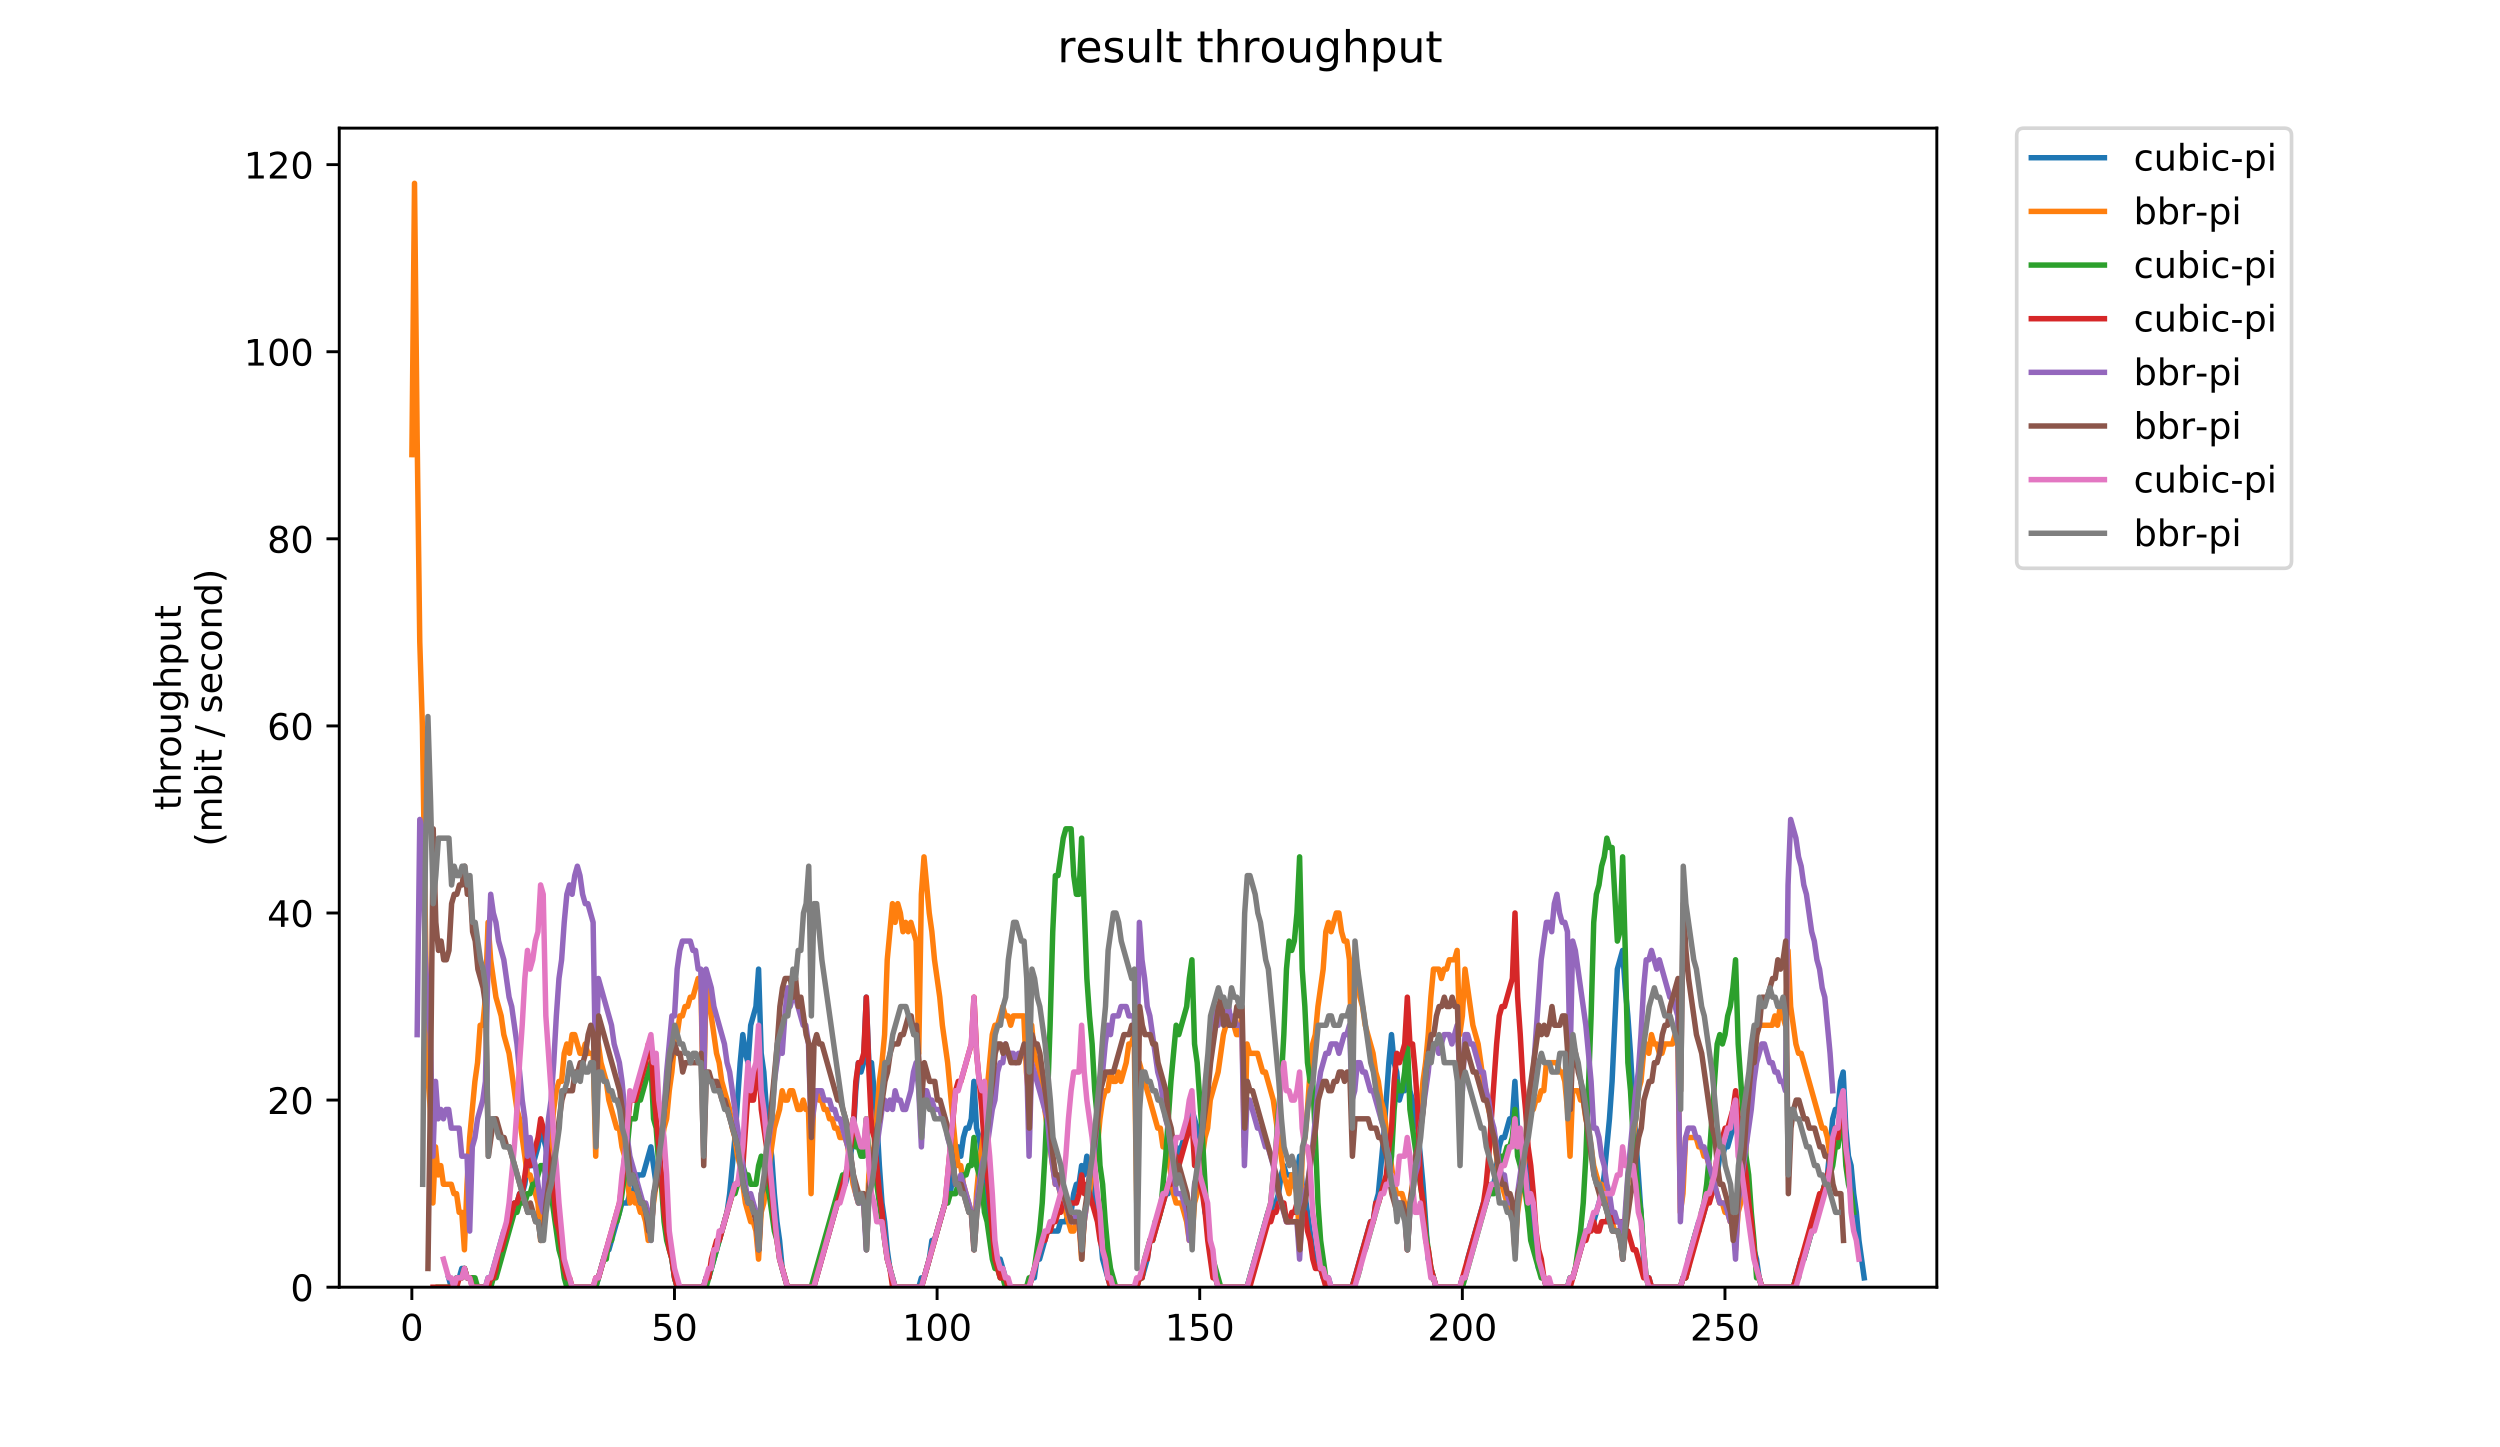 <?xml version="1.0" encoding="utf-8" standalone="no"?>
<!DOCTYPE svg PUBLIC "-//W3C//DTD SVG 1.1//EN"
  "http://www.w3.org/Graphics/SVG/1.1/DTD/svg11.dtd">
<!-- Created with matplotlib (https://matplotlib.org/) -->
<svg height="396pt" version="1.1" viewBox="0 0 684 396" width="684pt" xmlns="http://www.w3.org/2000/svg" xmlns:xlink="http://www.w3.org/1999/xlink">
 <defs>
  <style type="text/css">
*{stroke-linecap:butt;stroke-linejoin:round;}
  </style>
 </defs>
 <g id="figure_1">
  <g id="patch_1">
   <path d="M 0 396 
L 684 396 
L 684 0 
L 0 0 
z
" style="fill:#ffffff;"/>
  </g>
  <g id="axes_1">
   <g id="patch_2">
    <path d="M 92.824 352.174 
L 529.913 352.174 
L 529.913 35.062 
L 92.824 35.062 
z
" style="fill:#ffffff;"/>
   </g>
   <g id="matplotlib.axis_1">
    <g id="xtick_1">
     <g id="line2d_1">
      <defs>
       <path d="M 0 0 
L 0 3.5 
" id="m2d1d4f84bb" style="stroke:#000000;stroke-width:0.8;"/>
      </defs>
      <g>
       <use style="stroke:#000000;stroke-width:0.8;" x="112.683" xlink:href="#m2d1d4f84bb" y="352.174"/>
      </g>
     </g>
     <g id="text_1">
      <!-- 0 -->
      <defs>
       <path d="M 31.781 66.406 
Q 24.172 66.406 20.328 58.906 
Q 16.5 51.422 16.5 36.375 
Q 16.5 21.391 20.328 13.891 
Q 24.172 6.391 31.781 6.391 
Q 39.453 6.391 43.281 13.891 
Q 47.125 21.391 47.125 36.375 
Q 47.125 51.422 43.281 58.906 
Q 39.453 66.406 31.781 66.406 
z
M 31.781 74.219 
Q 44.047 74.219 50.516 64.516 
Q 56.984 54.828 56.984 36.375 
Q 56.984 17.969 50.516 8.266 
Q 44.047 -1.422 31.781 -1.422 
Q 19.531 -1.422 13.062 8.266 
Q 6.594 17.969 6.594 36.375 
Q 6.594 54.828 13.062 64.516 
Q 19.531 74.219 31.781 74.219 
z
" id="DejaVuSans-48"/>
      </defs>
      <g transform="translate(109.502 366.773)scale(0.1 -0.1)">
       <use xlink:href="#DejaVuSans-48"/>
      </g>
     </g>
    </g>
    <g id="xtick_2">
     <g id="line2d_2">
      <g>
       <use style="stroke:#000000;stroke-width:0.8;" x="184.536" xlink:href="#m2d1d4f84bb" y="352.174"/>
      </g>
     </g>
     <g id="text_2">
      <!-- 50 -->
      <defs>
       <path d="M 10.797 72.906 
L 49.516 72.906 
L 49.516 64.594 
L 19.828 64.594 
L 19.828 46.734 
Q 21.969 47.469 24.109 47.828 
Q 26.266 48.188 28.422 48.188 
Q 40.625 48.188 47.75 41.5 
Q 54.891 34.812 54.891 23.391 
Q 54.891 11.625 47.562 5.094 
Q 40.234 -1.422 26.906 -1.422 
Q 22.312 -1.422 17.547 -0.641 
Q 12.797 0.141 7.719 1.703 
L 7.719 11.625 
Q 12.109 9.234 16.797 8.062 
Q 21.484 6.891 26.703 6.891 
Q 35.156 6.891 40.078 11.328 
Q 45.016 15.766 45.016 23.391 
Q 45.016 31 40.078 35.438 
Q 35.156 39.891 26.703 39.891 
Q 22.75 39.891 18.812 39.016 
Q 14.891 38.141 10.797 36.281 
z
" id="DejaVuSans-53"/>
      </defs>
      <g transform="translate(178.174 366.773)scale(0.1 -0.1)">
       <use xlink:href="#DejaVuSans-53"/>
       <use x="63.623" xlink:href="#DejaVuSans-48"/>
      </g>
     </g>
    </g>
    <g id="xtick_3">
     <g id="line2d_3">
      <g>
       <use style="stroke:#000000;stroke-width:0.8;" x="256.389" xlink:href="#m2d1d4f84bb" y="352.174"/>
      </g>
     </g>
     <g id="text_3">
      <!-- 100 -->
      <defs>
       <path d="M 12.406 8.297 
L 28.516 8.297 
L 28.516 63.922 
L 10.984 60.406 
L 10.984 69.391 
L 28.422 72.906 
L 38.281 72.906 
L 38.281 8.297 
L 54.391 8.297 
L 54.391 0 
L 12.406 0 
z
" id="DejaVuSans-49"/>
      </defs>
      <g transform="translate(246.846 366.773)scale(0.1 -0.1)">
       <use xlink:href="#DejaVuSans-49"/>
       <use x="63.623" xlink:href="#DejaVuSans-48"/>
       <use x="127.246" xlink:href="#DejaVuSans-48"/>
      </g>
     </g>
    </g>
    <g id="xtick_4">
     <g id="line2d_4">
      <g>
       <use style="stroke:#000000;stroke-width:0.8;" x="328.242" xlink:href="#m2d1d4f84bb" y="352.174"/>
      </g>
     </g>
     <g id="text_4">
      <!-- 150 -->
      <g transform="translate(318.699 366.773)scale(0.1 -0.1)">
       <use xlink:href="#DejaVuSans-49"/>
       <use x="63.623" xlink:href="#DejaVuSans-53"/>
       <use x="127.246" xlink:href="#DejaVuSans-48"/>
      </g>
     </g>
    </g>
    <g id="xtick_5">
     <g id="line2d_5">
      <g>
       <use style="stroke:#000000;stroke-width:0.8;" x="400.096" xlink:href="#m2d1d4f84bb" y="352.174"/>
      </g>
     </g>
     <g id="text_5">
      <!-- 200 -->
      <defs>
       <path d="M 19.188 8.297 
L 53.609 8.297 
L 53.609 0 
L 7.328 0 
L 7.328 8.297 
Q 12.938 14.109 22.625 23.891 
Q 32.328 33.688 34.812 36.531 
Q 39.547 41.844 41.422 45.531 
Q 43.312 49.219 43.312 52.781 
Q 43.312 58.594 39.234 62.25 
Q 35.156 65.922 28.609 65.922 
Q 23.969 65.922 18.812 64.312 
Q 13.672 62.703 7.812 59.422 
L 7.812 69.391 
Q 13.766 71.781 18.938 73 
Q 24.125 74.219 28.422 74.219 
Q 39.75 74.219 46.484 68.547 
Q 53.219 62.891 53.219 53.422 
Q 53.219 48.922 51.531 44.891 
Q 49.859 40.875 45.406 35.406 
Q 44.188 33.984 37.641 27.219 
Q 31.109 20.453 19.188 8.297 
z
" id="DejaVuSans-50"/>
      </defs>
      <g transform="translate(390.552 366.773)scale(0.1 -0.1)">
       <use xlink:href="#DejaVuSans-50"/>
       <use x="63.623" xlink:href="#DejaVuSans-48"/>
       <use x="127.246" xlink:href="#DejaVuSans-48"/>
      </g>
     </g>
    </g>
    <g id="xtick_6">
     <g id="line2d_6">
      <g>
       <use style="stroke:#000000;stroke-width:0.8;" x="471.949" xlink:href="#m2d1d4f84bb" y="352.174"/>
      </g>
     </g>
     <g id="text_6">
      <!-- 250 -->
      <g transform="translate(462.405 366.773)scale(0.1 -0.1)">
       <use xlink:href="#DejaVuSans-50"/>
       <use x="63.623" xlink:href="#DejaVuSans-53"/>
       <use x="127.246" xlink:href="#DejaVuSans-48"/>
      </g>
     </g>
    </g>
   </g>
   <g id="matplotlib.axis_2">
    <g id="ytick_1">
     <g id="line2d_7">
      <defs>
       <path d="M 0 0 
L -3.5 0 
" id="md226da4c59" style="stroke:#000000;stroke-width:0.8;"/>
      </defs>
      <g>
       <use style="stroke:#000000;stroke-width:0.8;" x="92.824" xlink:href="#md226da4c59" y="352.174"/>
      </g>
     </g>
     <g id="text_7">
      <!-- 0 -->
      <g transform="translate(79.461 355.973)scale(0.1 -0.1)">
       <use xlink:href="#DejaVuSans-48"/>
      </g>
     </g>
    </g>
    <g id="ytick_2">
     <g id="line2d_8">
      <g>
       <use style="stroke:#000000;stroke-width:0.8;" x="92.824" xlink:href="#md226da4c59" y="300.986"/>
      </g>
     </g>
     <g id="text_8">
      <!-- 20 -->
      <g transform="translate(73.099 304.785)scale(0.1 -0.1)">
       <use xlink:href="#DejaVuSans-50"/>
       <use x="63.623" xlink:href="#DejaVuSans-48"/>
      </g>
     </g>
    </g>
    <g id="ytick_3">
     <g id="line2d_9">
      <g>
       <use style="stroke:#000000;stroke-width:0.8;" x="92.824" xlink:href="#md226da4c59" y="249.798"/>
      </g>
     </g>
     <g id="text_9">
      <!-- 40 -->
      <defs>
       <path d="M 37.797 64.312 
L 12.891 25.391 
L 37.797 25.391 
z
M 35.203 72.906 
L 47.609 72.906 
L 47.609 25.391 
L 58.016 25.391 
L 58.016 17.188 
L 47.609 17.188 
L 47.609 0 
L 37.797 0 
L 37.797 17.188 
L 4.891 17.188 
L 4.891 26.703 
z
" id="DejaVuSans-52"/>
      </defs>
      <g transform="translate(73.099 253.597)scale(0.1 -0.1)">
       <use xlink:href="#DejaVuSans-52"/>
       <use x="63.623" xlink:href="#DejaVuSans-48"/>
      </g>
     </g>
    </g>
    <g id="ytick_4">
     <g id="line2d_10">
      <g>
       <use style="stroke:#000000;stroke-width:0.8;" x="92.824" xlink:href="#md226da4c59" y="198.609"/>
      </g>
     </g>
     <g id="text_10">
      <!-- 60 -->
      <defs>
       <path d="M 33.016 40.375 
Q 26.375 40.375 22.484 35.828 
Q 18.609 31.297 18.609 23.391 
Q 18.609 15.531 22.484 10.953 
Q 26.375 6.391 33.016 6.391 
Q 39.656 6.391 43.531 10.953 
Q 47.406 15.531 47.406 23.391 
Q 47.406 31.297 43.531 35.828 
Q 39.656 40.375 33.016 40.375 
z
M 52.594 71.297 
L 52.594 62.312 
Q 48.875 64.062 45.094 64.984 
Q 41.312 65.922 37.594 65.922 
Q 27.828 65.922 22.672 59.328 
Q 17.531 52.734 16.797 39.406 
Q 19.672 43.656 24.016 45.922 
Q 28.375 48.188 33.594 48.188 
Q 44.578 48.188 50.953 41.516 
Q 57.328 34.859 57.328 23.391 
Q 57.328 12.156 50.688 5.359 
Q 44.047 -1.422 33.016 -1.422 
Q 20.359 -1.422 13.672 8.266 
Q 6.984 17.969 6.984 36.375 
Q 6.984 53.656 15.188 63.938 
Q 23.391 74.219 37.203 74.219 
Q 40.922 74.219 44.703 73.484 
Q 48.484 72.75 52.594 71.297 
z
" id="DejaVuSans-54"/>
      </defs>
      <g transform="translate(73.099 202.408)scale(0.1 -0.1)">
       <use xlink:href="#DejaVuSans-54"/>
       <use x="63.623" xlink:href="#DejaVuSans-48"/>
      </g>
     </g>
    </g>
    <g id="ytick_5">
     <g id="line2d_11">
      <g>
       <use style="stroke:#000000;stroke-width:0.8;" x="92.824" xlink:href="#md226da4c59" y="147.421"/>
      </g>
     </g>
     <g id="text_11">
      <!-- 80 -->
      <defs>
       <path d="M 31.781 34.625 
Q 24.75 34.625 20.719 30.859 
Q 16.703 27.094 16.703 20.516 
Q 16.703 13.922 20.719 10.156 
Q 24.75 6.391 31.781 6.391 
Q 38.812 6.391 42.859 10.172 
Q 46.922 13.969 46.922 20.516 
Q 46.922 27.094 42.891 30.859 
Q 38.875 34.625 31.781 34.625 
z
M 21.922 38.812 
Q 15.578 40.375 12.031 44.719 
Q 8.5 49.078 8.5 55.328 
Q 8.5 64.062 14.719 69.141 
Q 20.953 74.219 31.781 74.219 
Q 42.672 74.219 48.875 69.141 
Q 55.078 64.062 55.078 55.328 
Q 55.078 49.078 51.531 44.719 
Q 48 40.375 41.703 38.812 
Q 48.828 37.156 52.797 32.312 
Q 56.781 27.484 56.781 20.516 
Q 56.781 9.906 50.312 4.234 
Q 43.844 -1.422 31.781 -1.422 
Q 19.734 -1.422 13.25 4.234 
Q 6.781 9.906 6.781 20.516 
Q 6.781 27.484 10.781 32.312 
Q 14.797 37.156 21.922 38.812 
z
M 18.312 54.391 
Q 18.312 48.734 21.844 45.562 
Q 25.391 42.391 31.781 42.391 
Q 38.141 42.391 41.719 45.562 
Q 45.312 48.734 45.312 54.391 
Q 45.312 60.062 41.719 63.234 
Q 38.141 66.406 31.781 66.406 
Q 25.391 66.406 21.844 63.234 
Q 18.312 60.062 18.312 54.391 
z
" id="DejaVuSans-56"/>
      </defs>
      <g transform="translate(73.099 151.22)scale(0.1 -0.1)">
       <use xlink:href="#DejaVuSans-56"/>
       <use x="63.623" xlink:href="#DejaVuSans-48"/>
      </g>
     </g>
    </g>
    <g id="ytick_6">
     <g id="line2d_12">
      <g>
       <use style="stroke:#000000;stroke-width:0.8;" x="92.824" xlink:href="#md226da4c59" y="96.233"/>
      </g>
     </g>
     <g id="text_12">
      <!-- 100 -->
      <g transform="translate(66.736 100.032)scale(0.1 -0.1)">
       <use xlink:href="#DejaVuSans-49"/>
       <use x="63.623" xlink:href="#DejaVuSans-48"/>
       <use x="127.246" xlink:href="#DejaVuSans-48"/>
      </g>
     </g>
    </g>
    <g id="ytick_7">
     <g id="line2d_13">
      <g>
       <use style="stroke:#000000;stroke-width:0.8;" x="92.824" xlink:href="#md226da4c59" y="45.044"/>
      </g>
     </g>
     <g id="text_13">
      <!-- 120 -->
      <g transform="translate(66.736 48.843)scale(0.1 -0.1)">
       <use xlink:href="#DejaVuSans-49"/>
       <use x="63.623" xlink:href="#DejaVuSans-50"/>
       <use x="127.246" xlink:href="#DejaVuSans-48"/>
      </g>
     </g>
    </g>
    <g id="text_14">
     <!-- throughput -->
     <defs>
      <path d="M 18.312 70.219 
L 18.312 54.688 
L 36.812 54.688 
L 36.812 47.703 
L 18.312 47.703 
L 18.312 18.016 
Q 18.312 11.328 20.141 9.422 
Q 21.969 7.516 27.594 7.516 
L 36.812 7.516 
L 36.812 0 
L 27.594 0 
Q 17.188 0 13.234 3.875 
Q 9.281 7.766 9.281 18.016 
L 9.281 47.703 
L 2.688 47.703 
L 2.688 54.688 
L 9.281 54.688 
L 9.281 70.219 
z
" id="DejaVuSans-116"/>
      <path d="M 54.891 33.016 
L 54.891 0 
L 45.906 0 
L 45.906 32.719 
Q 45.906 40.484 42.875 44.328 
Q 39.844 48.188 33.797 48.188 
Q 26.516 48.188 22.312 43.547 
Q 18.109 38.922 18.109 30.906 
L 18.109 0 
L 9.078 0 
L 9.078 75.984 
L 18.109 75.984 
L 18.109 46.188 
Q 21.344 51.125 25.703 53.562 
Q 30.078 56 35.797 56 
Q 45.219 56 50.047 50.172 
Q 54.891 44.344 54.891 33.016 
z
" id="DejaVuSans-104"/>
      <path d="M 41.109 46.297 
Q 39.594 47.172 37.812 47.578 
Q 36.031 48 33.891 48 
Q 26.266 48 22.188 43.047 
Q 18.109 38.094 18.109 28.812 
L 18.109 0 
L 9.078 0 
L 9.078 54.688 
L 18.109 54.688 
L 18.109 46.188 
Q 20.953 51.172 25.484 53.578 
Q 30.031 56 36.531 56 
Q 37.453 56 38.578 55.875 
Q 39.703 55.766 41.062 55.516 
z
" id="DejaVuSans-114"/>
      <path d="M 30.609 48.391 
Q 23.391 48.391 19.188 42.75 
Q 14.984 37.109 14.984 27.297 
Q 14.984 17.484 19.156 11.844 
Q 23.344 6.203 30.609 6.203 
Q 37.797 6.203 41.984 11.859 
Q 46.188 17.531 46.188 27.297 
Q 46.188 37.016 41.984 42.703 
Q 37.797 48.391 30.609 48.391 
z
M 30.609 56 
Q 42.328 56 49.016 48.375 
Q 55.719 40.766 55.719 27.297 
Q 55.719 13.875 49.016 6.219 
Q 42.328 -1.422 30.609 -1.422 
Q 18.844 -1.422 12.172 6.219 
Q 5.516 13.875 5.516 27.297 
Q 5.516 40.766 12.172 48.375 
Q 18.844 56 30.609 56 
z
" id="DejaVuSans-111"/>
      <path d="M 8.5 21.578 
L 8.5 54.688 
L 17.484 54.688 
L 17.484 21.922 
Q 17.484 14.156 20.5 10.266 
Q 23.531 6.391 29.594 6.391 
Q 36.859 6.391 41.078 11.031 
Q 45.312 15.672 45.312 23.688 
L 45.312 54.688 
L 54.297 54.688 
L 54.297 0 
L 45.312 0 
L 45.312 8.406 
Q 42.047 3.422 37.719 1 
Q 33.406 -1.422 27.688 -1.422 
Q 18.266 -1.422 13.375 4.438 
Q 8.5 10.297 8.5 21.578 
z
M 31.109 56 
z
" id="DejaVuSans-117"/>
      <path d="M 45.406 27.984 
Q 45.406 37.75 41.375 43.109 
Q 37.359 48.484 30.078 48.484 
Q 22.859 48.484 18.828 43.109 
Q 14.797 37.75 14.797 27.984 
Q 14.797 18.266 18.828 12.891 
Q 22.859 7.516 30.078 7.516 
Q 37.359 7.516 41.375 12.891 
Q 45.406 18.266 45.406 27.984 
z
M 54.391 6.781 
Q 54.391 -7.172 48.188 -13.984 
Q 42 -20.797 29.203 -20.797 
Q 24.469 -20.797 20.266 -20.094 
Q 16.062 -19.391 12.109 -17.922 
L 12.109 -9.188 
Q 16.062 -11.328 19.922 -12.344 
Q 23.781 -13.375 27.781 -13.375 
Q 36.625 -13.375 41.016 -8.766 
Q 45.406 -4.156 45.406 5.172 
L 45.406 9.625 
Q 42.625 4.781 38.281 2.391 
Q 33.938 0 27.875 0 
Q 17.828 0 11.672 7.656 
Q 5.516 15.328 5.516 27.984 
Q 5.516 40.672 11.672 48.328 
Q 17.828 56 27.875 56 
Q 33.938 56 38.281 53.609 
Q 42.625 51.219 45.406 46.391 
L 45.406 54.688 
L 54.391 54.688 
z
" id="DejaVuSans-103"/>
      <path d="M 18.109 8.203 
L 18.109 -20.797 
L 9.078 -20.797 
L 9.078 54.688 
L 18.109 54.688 
L 18.109 46.391 
Q 20.953 51.266 25.266 53.625 
Q 29.594 56 35.594 56 
Q 45.562 56 51.781 48.094 
Q 58.016 40.188 58.016 27.297 
Q 58.016 14.406 51.781 6.484 
Q 45.562 -1.422 35.594 -1.422 
Q 29.594 -1.422 25.266 0.953 
Q 20.953 3.328 18.109 8.203 
z
M 48.688 27.297 
Q 48.688 37.203 44.609 42.844 
Q 40.531 48.484 33.406 48.484 
Q 26.266 48.484 22.188 42.844 
Q 18.109 37.203 18.109 27.297 
Q 18.109 17.391 22.188 11.75 
Q 26.266 6.109 33.406 6.109 
Q 40.531 6.109 44.609 11.75 
Q 48.688 17.391 48.688 27.297 
z
" id="DejaVuSans-112"/>
     </defs>
     <g transform="translate(49.459 221.675)rotate(-90)scale(0.1 -0.1)">
      <use xlink:href="#DejaVuSans-116"/>
      <use x="39.209" xlink:href="#DejaVuSans-104"/>
      <use x="102.588" xlink:href="#DejaVuSans-114"/>
      <use x="143.67" xlink:href="#DejaVuSans-111"/>
      <use x="204.852" xlink:href="#DejaVuSans-117"/>
      <use x="268.23" xlink:href="#DejaVuSans-103"/>
      <use x="331.707" xlink:href="#DejaVuSans-104"/>
      <use x="395.086" xlink:href="#DejaVuSans-112"/>
      <use x="458.562" xlink:href="#DejaVuSans-117"/>
      <use x="521.941" xlink:href="#DejaVuSans-116"/>
     </g>
     <!-- (mbit / second) -->
     <defs>
      <path d="M 31 75.875 
Q 24.469 64.656 21.281 53.656 
Q 18.109 42.672 18.109 31.391 
Q 18.109 20.125 21.312 9.062 
Q 24.516 -2 31 -13.188 
L 23.188 -13.188 
Q 15.875 -1.703 12.234 9.375 
Q 8.594 20.453 8.594 31.391 
Q 8.594 42.281 12.203 53.312 
Q 15.828 64.359 23.188 75.875 
z
" id="DejaVuSans-40"/>
      <path d="M 52 44.188 
Q 55.375 50.25 60.062 53.125 
Q 64.75 56 71.094 56 
Q 79.641 56 84.281 50.016 
Q 88.922 44.047 88.922 33.016 
L 88.922 0 
L 79.891 0 
L 79.891 32.719 
Q 79.891 40.578 77.094 44.375 
Q 74.312 48.188 68.609 48.188 
Q 61.625 48.188 57.562 43.547 
Q 53.516 38.922 53.516 30.906 
L 53.516 0 
L 44.484 0 
L 44.484 32.719 
Q 44.484 40.625 41.703 44.406 
Q 38.922 48.188 33.109 48.188 
Q 26.219 48.188 22.156 43.531 
Q 18.109 38.875 18.109 30.906 
L 18.109 0 
L 9.078 0 
L 9.078 54.688 
L 18.109 54.688 
L 18.109 46.188 
Q 21.188 51.219 25.484 53.609 
Q 29.781 56 35.688 56 
Q 41.656 56 45.828 52.969 
Q 50 49.953 52 44.188 
z
" id="DejaVuSans-109"/>
      <path d="M 48.688 27.297 
Q 48.688 37.203 44.609 42.844 
Q 40.531 48.484 33.406 48.484 
Q 26.266 48.484 22.188 42.844 
Q 18.109 37.203 18.109 27.297 
Q 18.109 17.391 22.188 11.75 
Q 26.266 6.109 33.406 6.109 
Q 40.531 6.109 44.609 11.75 
Q 48.688 17.391 48.688 27.297 
z
M 18.109 46.391 
Q 20.953 51.266 25.266 53.625 
Q 29.594 56 35.594 56 
Q 45.562 56 51.781 48.094 
Q 58.016 40.188 58.016 27.297 
Q 58.016 14.406 51.781 6.484 
Q 45.562 -1.422 35.594 -1.422 
Q 29.594 -1.422 25.266 0.953 
Q 20.953 3.328 18.109 8.203 
L 18.109 0 
L 9.078 0 
L 9.078 75.984 
L 18.109 75.984 
z
" id="DejaVuSans-98"/>
      <path d="M 9.422 54.688 
L 18.406 54.688 
L 18.406 0 
L 9.422 0 
z
M 9.422 75.984 
L 18.406 75.984 
L 18.406 64.594 
L 9.422 64.594 
z
" id="DejaVuSans-105"/>
      <path id="DejaVuSans-32"/>
      <path d="M 25.391 72.906 
L 33.688 72.906 
L 8.297 -9.281 
L 0 -9.281 
z
" id="DejaVuSans-47"/>
      <path d="M 44.281 53.078 
L 44.281 44.578 
Q 40.484 46.531 36.375 47.5 
Q 32.281 48.484 27.875 48.484 
Q 21.188 48.484 17.844 46.438 
Q 14.5 44.391 14.5 40.281 
Q 14.5 37.156 16.891 35.375 
Q 19.281 33.594 26.516 31.984 
L 29.594 31.297 
Q 39.156 29.25 43.188 25.516 
Q 47.219 21.781 47.219 15.094 
Q 47.219 7.469 41.188 3.016 
Q 35.156 -1.422 24.609 -1.422 
Q 20.219 -1.422 15.453 -0.562 
Q 10.688 0.297 5.422 2 
L 5.422 11.281 
Q 10.406 8.688 15.234 7.391 
Q 20.062 6.109 24.812 6.109 
Q 31.156 6.109 34.562 8.281 
Q 37.984 10.453 37.984 14.406 
Q 37.984 18.062 35.516 20.016 
Q 33.062 21.969 24.703 23.781 
L 21.578 24.516 
Q 13.234 26.266 9.516 29.906 
Q 5.812 33.547 5.812 39.891 
Q 5.812 47.609 11.281 51.797 
Q 16.75 56 26.812 56 
Q 31.781 56 36.172 55.266 
Q 40.578 54.547 44.281 53.078 
z
" id="DejaVuSans-115"/>
      <path d="M 56.203 29.594 
L 56.203 25.203 
L 14.891 25.203 
Q 15.484 15.922 20.484 11.062 
Q 25.484 6.203 34.422 6.203 
Q 39.594 6.203 44.453 7.469 
Q 49.312 8.734 54.109 11.281 
L 54.109 2.781 
Q 49.266 0.734 44.188 -0.344 
Q 39.109 -1.422 33.891 -1.422 
Q 20.797 -1.422 13.156 6.188 
Q 5.516 13.812 5.516 26.812 
Q 5.516 40.234 12.766 48.109 
Q 20.016 56 32.328 56 
Q 43.359 56 49.781 48.891 
Q 56.203 41.797 56.203 29.594 
z
M 47.219 32.234 
Q 47.125 39.594 43.094 43.984 
Q 39.062 48.391 32.422 48.391 
Q 24.906 48.391 20.391 44.141 
Q 15.875 39.891 15.188 32.172 
z
" id="DejaVuSans-101"/>
      <path d="M 48.781 52.594 
L 48.781 44.188 
Q 44.969 46.297 41.141 47.344 
Q 37.312 48.391 33.406 48.391 
Q 24.656 48.391 19.812 42.844 
Q 14.984 37.312 14.984 27.297 
Q 14.984 17.281 19.812 11.734 
Q 24.656 6.203 33.406 6.203 
Q 37.312 6.203 41.141 7.25 
Q 44.969 8.297 48.781 10.406 
L 48.781 2.094 
Q 45.016 0.344 40.984 -0.531 
Q 36.969 -1.422 32.422 -1.422 
Q 20.062 -1.422 12.781 6.344 
Q 5.516 14.109 5.516 27.297 
Q 5.516 40.672 12.859 48.328 
Q 20.219 56 33.016 56 
Q 37.156 56 41.109 55.141 
Q 45.062 54.297 48.781 52.594 
z
" id="DejaVuSans-99"/>
      <path d="M 54.891 33.016 
L 54.891 0 
L 45.906 0 
L 45.906 32.719 
Q 45.906 40.484 42.875 44.328 
Q 39.844 48.188 33.797 48.188 
Q 26.516 48.188 22.312 43.547 
Q 18.109 38.922 18.109 30.906 
L 18.109 0 
L 9.078 0 
L 9.078 54.688 
L 18.109 54.688 
L 18.109 46.188 
Q 21.344 51.125 25.703 53.562 
Q 30.078 56 35.797 56 
Q 45.219 56 50.047 50.172 
Q 54.891 44.344 54.891 33.016 
z
" id="DejaVuSans-110"/>
      <path d="M 45.406 46.391 
L 45.406 75.984 
L 54.391 75.984 
L 54.391 0 
L 45.406 0 
L 45.406 8.203 
Q 42.578 3.328 38.25 0.953 
Q 33.938 -1.422 27.875 -1.422 
Q 17.969 -1.422 11.734 6.484 
Q 5.516 14.406 5.516 27.297 
Q 5.516 40.188 11.734 48.094 
Q 17.969 56 27.875 56 
Q 33.938 56 38.25 53.625 
Q 42.578 51.266 45.406 46.391 
z
M 14.797 27.297 
Q 14.797 17.391 18.875 11.75 
Q 22.953 6.109 30.078 6.109 
Q 37.203 6.109 41.297 11.75 
Q 45.406 17.391 45.406 27.297 
Q 45.406 37.203 41.297 42.844 
Q 37.203 48.484 30.078 48.484 
Q 22.953 48.484 18.875 42.844 
Q 14.797 37.203 14.797 27.297 
z
" id="DejaVuSans-100"/>
      <path d="M 8.016 75.875 
L 15.828 75.875 
Q 23.141 64.359 26.781 53.312 
Q 30.422 42.281 30.422 31.391 
Q 30.422 20.453 26.781 9.375 
Q 23.141 -1.703 15.828 -13.188 
L 8.016 -13.188 
Q 14.5 -2 17.703 9.062 
Q 20.906 20.125 20.906 31.391 
Q 20.906 42.672 17.703 53.656 
Q 14.5 64.656 8.016 75.875 
z
" id="DejaVuSans-41"/>
     </defs>
     <g transform="translate(60.657 231.609)rotate(-90)scale(0.1 -0.1)">
      <use xlink:href="#DejaVuSans-40"/>
      <use x="39.014" xlink:href="#DejaVuSans-109"/>
      <use x="136.426" xlink:href="#DejaVuSans-98"/>
      <use x="199.902" xlink:href="#DejaVuSans-105"/>
      <use x="227.686" xlink:href="#DejaVuSans-116"/>
      <use x="266.895" xlink:href="#DejaVuSans-32"/>
      <use x="298.682" xlink:href="#DejaVuSans-47"/>
      <use x="332.373" xlink:href="#DejaVuSans-32"/>
      <use x="364.16" xlink:href="#DejaVuSans-115"/>
      <use x="416.26" xlink:href="#DejaVuSans-101"/>
      <use x="477.783" xlink:href="#DejaVuSans-99"/>
      <use x="532.764" xlink:href="#DejaVuSans-111"/>
      <use x="593.945" xlink:href="#DejaVuSans-110"/>
      <use x="657.324" xlink:href="#DejaVuSans-100"/>
      <use x="720.801" xlink:href="#DejaVuSans-41"/>
     </g>
    </g>
   </g>
   <g id="line2d_14">
    <path clip-path="url(#p620cf5c996)" d="M 122.757 349.615 
L 123.475 352.174 
L 124.194 352.174 
L 124.912 349.615 
L 125.631 349.615 
L 126.349 347.055 
L 127.068 347.055 
L 127.787 349.615 
L 129.224 349.615 
L 129.942 352.174 
L 132.816 352.174 
L 133.535 349.615 
L 134.253 349.615 
L 137.846 336.818 
L 138.564 336.818 
L 140.72 329.139 
L 141.439 329.139 
L 142.157 326.58 
L 142.876 326.58 
L 143.594 324.021 
L 144.313 318.902 
L 145.75 318.902 
L 147.187 313.783 
L 147.905 308.664 
L 149.342 313.783 
L 150.061 318.902 
L 150.78 321.461 
L 151.498 329.139 
L 152.935 339.377 
L 153.654 341.937 
L 154.372 347.055 
L 155.809 352.174 
L 162.995 352.174 
L 165.869 341.937 
L 166.587 341.937 
L 170.18 329.139 
L 171.617 329.139 
L 172.335 326.58 
L 173.054 326.58 
L 174.491 321.461 
L 175.928 321.461 
L 178.084 313.783 
L 179.521 324.021 
L 180.239 321.461 
L 180.958 321.461 
L 182.395 331.699 
L 183.113 339.377 
L 184.55 349.615 
L 185.269 352.174 
L 192.454 352.174 
L 193.173 349.615 
L 193.891 349.615 
L 198.921 331.699 
L 199.64 326.58 
L 201.077 311.224 
L 202.514 290.748 
L 203.232 283.07 
L 203.951 288.189 
L 204.669 290.748 
L 205.388 280.511 
L 206.825 275.392 
L 207.544 265.154 
L 208.262 288.189 
L 208.981 293.308 
L 209.699 303.545 
L 210.418 311.224 
L 211.136 316.342 
L 211.855 326.58 
L 212.573 334.258 
L 213.292 339.377 
L 214.01 347.055 
L 215.447 352.174 
L 222.633 352.174 
L 230.537 324.021 
L 231.255 324.021 
L 231.974 321.461 
L 233.411 311.224 
L 234.129 298.426 
L 234.848 290.748 
L 235.566 293.308 
L 236.285 290.748 
L 237.003 272.832 
L 237.722 290.748 
L 238.44 290.748 
L 239.877 306.105 
L 240.596 318.902 
L 241.314 329.139 
L 242.033 334.258 
L 242.752 341.937 
L 243.47 347.055 
L 244.907 352.174 
L 251.374 352.174 
L 252.092 349.615 
L 252.811 349.615 
L 254.248 344.496 
L 254.967 339.377 
L 255.685 339.377 
L 259.278 326.58 
L 259.996 326.58 
L 261.433 316.342 
L 262.152 313.783 
L 262.87 316.342 
L 263.589 311.224 
L 264.307 308.664 
L 265.026 308.664 
L 265.745 306.105 
L 266.463 295.867 
L 267.182 308.664 
L 267.9 311.224 
L 268.619 316.342 
L 269.337 324.021 
L 270.056 329.139 
L 270.774 336.818 
L 271.493 341.937 
L 272.211 341.937 
L 272.93 344.496 
L 273.648 344.496 
L 275.804 352.174 
L 281.552 352.174 
L 282.271 349.615 
L 282.989 349.615 
L 283.708 344.496 
L 284.426 344.496 
L 286.582 336.818 
L 289.456 336.818 
L 290.175 334.258 
L 291.612 334.258 
L 292.33 331.699 
L 293.049 331.699 
L 293.767 326.58 
L 294.486 324.021 
L 295.204 324.021 
L 295.923 318.902 
L 296.641 321.461 
L 297.36 316.342 
L 298.078 321.461 
L 299.516 326.58 
L 300.953 336.818 
L 301.671 344.496 
L 303.827 352.174 
L 311.012 352.174 
L 311.731 349.615 
L 312.449 349.615 
L 313.886 344.496 
L 314.605 339.377 
L 315.323 339.377 
L 318.916 326.58 
L 319.634 326.58 
L 321.071 321.461 
L 321.79 313.783 
L 322.509 316.342 
L 323.946 311.224 
L 324.664 311.224 
L 325.383 306.105 
L 326.101 303.545 
L 327.538 308.664 
L 328.257 316.342 
L 328.975 321.461 
L 329.694 331.699 
L 330.412 334.258 
L 331.131 341.937 
L 331.849 347.055 
L 333.287 352.174 
L 341.19 352.174 
L 346.939 331.699 
L 347.657 331.699 
L 348.376 329.139 
L 349.094 329.139 
L 349.813 326.58 
L 350.531 321.461 
L 351.25 318.902 
L 351.968 321.461 
L 354.842 321.461 
L 355.561 316.342 
L 356.28 324.021 
L 356.998 326.58 
L 359.154 341.937 
L 359.872 344.496 
L 360.591 344.496 
L 362.028 349.615 
L 363.465 349.615 
L 364.183 352.174 
L 369.932 352.174 
L 374.961 334.258 
L 375.68 334.258 
L 376.398 329.139 
L 377.117 326.58 
L 378.554 311.224 
L 379.991 290.748 
L 380.71 283.07 
L 381.428 290.748 
L 382.147 293.308 
L 382.865 300.986 
L 383.584 298.426 
L 384.302 298.426 
L 385.021 290.748 
L 385.739 298.426 
L 386.458 300.986 
L 387.176 306.105 
L 387.895 308.664 
L 389.332 324.021 
L 390.769 344.496 
L 392.925 352.174 
L 399.391 352.174 
L 400.11 349.615 
L 400.828 349.615 
L 401.547 344.496 
L 405.858 329.139 
L 406.577 329.139 
L 408.014 324.021 
L 408.732 324.021 
L 410.169 313.783 
L 410.888 311.224 
L 411.606 311.224 
L 413.044 306.105 
L 413.762 306.105 
L 414.481 295.867 
L 415.199 308.664 
L 415.918 313.783 
L 416.636 311.224 
L 417.355 313.783 
L 418.073 318.902 
L 418.792 331.699 
L 420.947 347.055 
L 421.666 347.055 
L 423.103 352.174 
L 428.851 352.174 
L 429.57 349.615 
L 430.288 349.615 
L 433.881 336.818 
L 434.599 336.818 
L 435.318 334.258 
L 436.037 334.258 
L 438.192 326.58 
L 438.911 321.461 
L 440.348 306.105 
L 441.066 295.867 
L 442.503 265.154 
L 443.94 260.035 
L 444.659 270.273 
L 445.377 277.951 
L 446.096 288.189 
L 446.815 300.986 
L 448.97 331.699 
L 449.689 344.496 
L 450.407 349.615 
L 451.126 349.615 
L 451.844 352.174 
L 459.748 352.174 
L 460.467 349.615 
L 461.185 349.615 
L 461.904 344.496 
L 464.778 334.258 
L 465.496 334.258 
L 468.37 324.021 
L 469.089 324.021 
L 469.808 321.461 
L 470.526 316.342 
L 471.245 316.342 
L 471.963 313.783 
L 472.682 313.783 
L 474.837 306.105 
L 475.556 311.224 
L 476.274 313.783 
L 477.711 324.021 
L 478.43 331.699 
L 479.867 341.937 
L 480.585 344.496 
L 481.304 349.615 
L 482.023 352.174 
L 490.645 352.174 
L 492.801 344.496 
L 493.519 344.496 
L 499.986 321.461 
L 501.423 306.105 
L 502.141 303.545 
L 502.86 303.545 
L 503.579 295.867 
L 504.297 293.308 
L 505.016 308.664 
L 505.734 316.342 
L 506.453 318.902 
L 507.171 326.58 
L 507.89 331.699 
L 508.608 339.377 
L 510.045 349.615 
L 510.045 349.615 
" style="fill:none;stroke:#1f77b4;stroke-linecap:square;stroke-width:1.5;"/>
   </g>
   <g id="line2d_15">
    <path clip-path="url(#p620cf5c996)" d="M 112.692 124.386 
L 113.41 50.163 
L 114.129 119.267 
L 114.847 175.574 
L 115.566 198.609 
L 117.003 293.308 
L 117.721 303.545 
L 118.44 329.139 
L 119.158 313.783 
L 119.877 321.461 
L 120.595 318.902 
L 121.314 324.021 
L 123.47 324.021 
L 124.188 326.58 
L 124.907 326.58 
L 125.625 331.699 
L 126.344 331.699 
L 127.062 341.937 
L 127.781 324.021 
L 128.499 311.224 
L 129.936 295.867 
L 130.655 290.748 
L 131.373 280.511 
L 132.092 280.511 
L 132.81 272.832 
L 133.529 252.357 
L 134.248 262.595 
L 135.685 272.832 
L 137.122 277.951 
L 137.84 283.07 
L 139.277 288.189 
L 141.433 303.545 
L 142.151 306.105 
L 144.307 321.461 
L 145.026 321.461 
L 147.181 329.139 
L 147.9 339.377 
L 148.618 329.139 
L 149.337 321.461 
L 150.774 311.224 
L 151.492 303.545 
L 152.211 298.426 
L 152.929 295.867 
L 153.648 295.867 
L 154.366 288.189 
L 155.085 285.629 
L 155.803 288.189 
L 156.522 283.07 
L 157.241 283.07 
L 158.678 288.189 
L 159.396 288.189 
L 160.115 285.629 
L 160.833 288.189 
L 162.27 288.189 
L 162.989 316.342 
L 163.707 285.629 
L 164.426 290.748 
L 165.863 295.867 
L 166.581 300.986 
L 168.737 308.664 
L 169.456 308.664 
L 170.174 313.783 
L 170.893 316.342 
L 171.611 321.461 
L 172.33 329.139 
L 173.048 326.58 
L 173.767 329.139 
L 174.485 329.139 
L 175.204 331.699 
L 175.922 331.699 
L 176.641 334.258 
L 177.359 339.377 
L 178.078 336.818 
L 178.796 329.139 
L 181.671 308.664 
L 182.389 306.105 
L 183.108 298.426 
L 183.826 293.308 
L 184.545 285.629 
L 185.263 283.07 
L 185.982 277.951 
L 186.7 277.951 
L 187.419 275.392 
L 188.137 275.392 
L 188.856 272.832 
L 189.574 272.832 
L 191.012 267.713 
L 191.73 267.713 
L 192.449 303.545 
L 193.167 270.273 
L 193.886 272.832 
L 196.041 288.189 
L 196.76 290.748 
L 197.478 295.867 
L 199.634 303.545 
L 200.352 308.664 
L 201.071 311.224 
L 201.79 316.342 
L 202.508 318.902 
L 203.945 329.139 
L 205.382 334.258 
L 206.101 334.258 
L 206.819 336.818 
L 207.538 344.496 
L 208.256 331.699 
L 208.975 329.139 
L 211.849 308.664 
L 213.286 303.545 
L 214.005 298.426 
L 214.723 300.986 
L 215.442 300.986 
L 216.16 298.426 
L 216.879 298.426 
L 218.316 303.545 
L 219.034 303.545 
L 219.753 300.986 
L 220.471 303.545 
L 221.19 303.545 
L 221.908 326.58 
L 222.627 300.986 
L 223.345 298.426 
L 224.064 300.986 
L 224.783 300.986 
L 225.501 303.545 
L 226.22 303.545 
L 226.938 306.105 
L 227.657 306.105 
L 228.375 308.664 
L 229.094 308.664 
L 229.812 311.224 
L 231.249 311.224 
L 231.968 313.783 
L 233.405 324.021 
L 234.842 329.139 
L 235.56 326.58 
L 236.279 329.139 
L 236.998 339.377 
L 237.716 321.461 
L 238.435 316.342 
L 239.153 313.783 
L 239.872 306.105 
L 240.59 295.867 
L 241.309 290.748 
L 242.027 283.07 
L 242.746 262.595 
L 244.183 247.238 
L 244.901 252.357 
L 245.62 247.238 
L 246.338 249.798 
L 247.057 254.916 
L 247.776 252.357 
L 248.494 254.916 
L 249.213 252.357 
L 250.65 257.476 
L 251.368 288.189 
L 252.087 244.679 
L 252.805 234.441 
L 254.242 249.798 
L 254.961 254.916 
L 255.679 262.595 
L 257.116 272.832 
L 257.835 280.511 
L 259.272 290.748 
L 261.428 313.783 
L 262.146 318.902 
L 262.865 318.902 
L 263.583 324.021 
L 265.739 331.699 
L 266.457 341.937 
L 267.176 326.58 
L 267.894 318.902 
L 269.331 308.664 
L 270.05 298.426 
L 271.487 283.07 
L 272.206 280.511 
L 272.924 280.511 
L 274.361 275.392 
L 275.08 277.951 
L 275.798 277.951 
L 276.517 280.511 
L 277.235 277.951 
L 280.109 277.951 
L 280.828 293.308 
L 281.547 300.986 
L 282.265 280.511 
L 282.984 288.189 
L 284.421 293.308 
L 288.732 324.021 
L 289.45 324.021 
L 293.043 336.818 
L 293.762 336.818 
L 294.48 334.258 
L 295.199 334.258 
L 295.917 344.496 
L 296.636 334.258 
L 297.354 329.139 
L 298.073 326.58 
L 299.51 316.342 
L 300.228 313.783 
L 300.947 306.105 
L 301.665 300.986 
L 302.384 298.426 
L 303.102 298.426 
L 303.821 293.308 
L 304.54 295.867 
L 305.258 295.867 
L 305.977 293.308 
L 306.695 295.867 
L 308.132 290.748 
L 308.851 285.629 
L 309.569 285.629 
L 310.288 283.07 
L 311.006 329.139 
L 311.725 290.748 
L 316.755 308.664 
L 317.473 308.664 
L 318.192 313.783 
L 318.91 313.783 
L 319.629 316.342 
L 321.066 326.58 
L 321.784 329.139 
L 323.221 329.139 
L 324.658 334.258 
L 325.377 339.377 
L 326.095 339.377 
L 326.814 329.139 
L 327.533 326.58 
L 329.688 311.224 
L 330.407 308.664 
L 331.125 300.986 
L 333.281 293.308 
L 334.718 283.07 
L 335.436 280.511 
L 337.592 280.511 
L 338.31 283.07 
L 339.029 283.07 
L 339.748 277.951 
L 340.466 313.783 
L 341.185 285.629 
L 341.903 288.189 
L 344.059 288.189 
L 345.496 293.308 
L 346.214 293.308 
L 348.37 300.986 
L 351.244 321.461 
L 352.681 326.58 
L 353.4 321.461 
L 354.837 326.58 
L 355.555 339.377 
L 356.274 316.342 
L 356.992 311.224 
L 357.711 303.545 
L 358.429 293.308 
L 359.148 285.629 
L 359.866 283.07 
L 360.585 275.392 
L 362.022 265.154 
L 362.741 254.916 
L 363.459 252.357 
L 364.178 254.916 
L 365.615 249.798 
L 366.333 249.798 
L 367.052 254.916 
L 367.77 257.476 
L 368.489 257.476 
L 369.207 262.595 
L 369.926 293.308 
L 370.644 267.713 
L 371.363 265.154 
L 372.081 272.832 
L 372.8 275.392 
L 373.519 280.511 
L 375.674 288.189 
L 376.393 293.308 
L 377.111 295.867 
L 377.83 300.986 
L 378.548 303.545 
L 381.422 324.021 
L 382.141 326.58 
L 383.578 326.58 
L 384.297 329.139 
L 385.015 341.937 
L 385.734 329.139 
L 387.889 313.783 
L 388.608 303.545 
L 389.326 295.867 
L 390.045 290.748 
L 390.763 283.07 
L 391.482 272.832 
L 392.2 265.154 
L 393.637 265.154 
L 394.356 267.713 
L 395.074 265.154 
L 395.793 265.154 
L 396.512 262.595 
L 397.949 262.595 
L 398.667 260.035 
L 399.386 283.07 
L 400.104 277.951 
L 400.823 265.154 
L 402.978 280.511 
L 404.415 285.629 
L 405.852 295.867 
L 406.571 298.426 
L 407.29 303.545 
L 408.008 306.105 
L 410.164 321.461 
L 412.319 329.139 
L 413.038 329.139 
L 413.756 331.699 
L 414.475 341.937 
L 415.193 331.699 
L 417.349 316.342 
L 418.067 308.664 
L 418.786 303.545 
L 419.505 303.545 
L 420.223 300.986 
L 420.942 300.986 
L 421.66 298.426 
L 422.379 298.426 
L 423.097 290.748 
L 425.971 290.748 
L 426.69 293.308 
L 427.408 293.308 
L 428.127 295.867 
L 428.845 303.545 
L 429.564 316.342 
L 430.283 298.426 
L 431.72 298.426 
L 432.438 300.986 
L 433.157 300.986 
L 433.875 306.105 
L 434.594 308.664 
L 436.031 318.902 
L 437.468 324.021 
L 438.186 324.021 
L 441.779 336.818 
L 443.216 336.818 
L 443.935 344.496 
L 445.372 324.021 
L 446.09 318.902 
L 446.809 311.224 
L 447.527 306.105 
L 448.246 298.426 
L 448.964 295.867 
L 449.683 288.189 
L 450.401 285.629 
L 451.12 288.189 
L 451.838 283.07 
L 452.557 285.629 
L 453.276 285.629 
L 453.994 288.189 
L 454.713 288.189 
L 455.431 285.629 
L 457.587 285.629 
L 458.305 283.07 
L 459.024 283.07 
L 459.742 331.699 
L 460.461 326.58 
L 461.179 311.224 
L 464.054 311.224 
L 464.772 313.783 
L 465.491 313.783 
L 466.209 316.342 
L 466.928 316.342 
L 470.52 329.139 
L 471.239 329.139 
L 471.957 331.699 
L 472.676 331.699 
L 473.394 334.258 
L 474.113 334.258 
L 474.831 341.937 
L 475.55 331.699 
L 476.269 329.139 
L 480.58 283.07 
L 481.298 280.511 
L 484.891 280.511 
L 485.609 277.951 
L 486.328 280.511 
L 487.047 275.392 
L 488.484 280.511 
L 489.202 260.035 
L 489.921 275.392 
L 491.358 285.629 
L 492.076 288.189 
L 492.795 288.189 
L 498.543 308.664 
L 499.262 308.664 
L 499.98 311.224 
L 500.699 316.342 
L 500.699 316.342 
" style="fill:none;stroke:#ff7f0e;stroke-linecap:square;stroke-width:1.5;"/>
   </g>
   <g id="line2d_16">
    <path clip-path="url(#p620cf5c996)" d="M 119.891 352.174 
L 124.202 352.174 
L 124.921 349.615 
L 126.358 349.615 
L 127.077 347.055 
L 127.795 349.615 
L 129.951 349.615 
L 130.669 352.174 
L 134.262 352.174 
L 134.98 349.615 
L 135.699 349.615 
L 140.729 331.699 
L 141.447 331.699 
L 142.166 329.139 
L 143.603 329.139 
L 144.321 326.58 
L 145.04 326.58 
L 145.758 324.021 
L 146.477 324.021 
L 147.914 318.902 
L 148.633 318.902 
L 150.788 326.58 
L 152.944 341.937 
L 153.662 344.496 
L 154.381 349.615 
L 155.099 352.174 
L 163.003 352.174 
L 165.159 344.496 
L 165.877 344.496 
L 166.596 339.377 
L 167.314 339.377 
L 168.033 334.258 
L 168.751 334.258 
L 169.47 331.699 
L 170.907 321.461 
L 172.344 306.105 
L 173.781 306.105 
L 174.5 300.986 
L 175.218 300.986 
L 178.092 290.748 
L 178.811 306.105 
L 179.529 308.664 
L 180.248 318.902 
L 180.966 324.021 
L 181.685 334.258 
L 182.404 339.377 
L 183.841 344.496 
L 184.559 349.615 
L 185.278 352.174 
L 193.181 352.174 
L 200.367 326.58 
L 201.085 326.58 
L 203.241 318.902 
L 203.959 321.461 
L 204.678 321.461 
L 205.397 324.021 
L 206.834 324.021 
L 207.552 318.902 
L 208.271 316.342 
L 208.989 318.902 
L 209.708 324.021 
L 210.426 326.58 
L 211.863 336.818 
L 212.582 339.377 
L 213.3 344.496 
L 215.456 352.174 
L 221.923 352.174 
L 230.545 321.461 
L 231.264 321.461 
L 231.982 318.902 
L 232.701 311.224 
L 233.419 306.105 
L 234.138 313.783 
L 234.856 313.783 
L 235.575 316.342 
L 236.293 316.342 
L 237.012 306.105 
L 237.73 316.342 
L 238.449 316.342 
L 239.168 318.902 
L 242.76 344.496 
L 244.916 352.174 
L 252.101 352.174 
L 258.568 329.139 
L 259.286 329.139 
L 260.005 326.58 
L 261.442 326.58 
L 262.161 324.021 
L 262.879 324.021 
L 263.598 321.461 
L 264.316 321.461 
L 265.035 318.902 
L 265.753 318.902 
L 266.472 311.224 
L 267.19 318.902 
L 268.627 324.021 
L 269.346 331.699 
L 270.064 334.258 
L 271.501 344.496 
L 272.22 347.055 
L 272.938 347.055 
L 273.657 349.615 
L 274.376 349.615 
L 275.094 352.174 
L 280.842 352.174 
L 281.561 349.615 
L 282.279 349.615 
L 282.998 347.055 
L 284.435 336.818 
L 285.154 329.139 
L 285.872 316.342 
L 286.591 300.986 
L 287.309 280.511 
L 288.028 254.916 
L 288.746 239.56 
L 289.465 239.56 
L 290.902 229.322 
L 291.62 226.763 
L 293.057 226.763 
L 293.776 239.56 
L 294.494 244.679 
L 295.213 244.679 
L 295.932 229.322 
L 297.369 267.713 
L 298.087 277.951 
L 298.806 285.629 
L 299.524 298.426 
L 300.243 306.105 
L 300.961 318.902 
L 301.68 324.021 
L 302.398 334.258 
L 303.117 341.937 
L 303.835 347.055 
L 305.272 352.174 
L 311.021 352.174 
L 311.739 349.615 
L 312.458 349.615 
L 313.176 344.496 
L 314.613 339.377 
L 315.332 339.377 
L 316.05 334.258 
L 316.769 334.258 
L 317.487 331.699 
L 318.925 316.342 
L 320.362 295.867 
L 321.799 280.511 
L 322.517 283.07 
L 324.673 275.392 
L 325.391 267.713 
L 326.11 262.595 
L 326.828 285.629 
L 327.547 290.748 
L 328.984 311.224 
L 330.421 336.818 
L 331.14 341.937 
L 334.014 352.174 
L 341.199 352.174 
L 347.666 329.139 
L 349.103 313.783 
L 349.821 303.545 
L 350.54 295.867 
L 351.258 283.07 
L 351.977 265.154 
L 352.695 257.476 
L 353.414 260.035 
L 354.133 257.476 
L 354.851 249.798 
L 355.57 234.441 
L 356.288 265.154 
L 357.007 275.392 
L 357.725 290.748 
L 358.444 295.867 
L 359.162 295.867 
L 359.881 311.224 
L 360.599 329.139 
L 361.318 339.377 
L 362.755 349.615 
L 363.473 352.174 
L 369.94 352.174 
L 370.659 349.615 
L 371.377 349.615 
L 372.096 347.055 
L 372.814 341.937 
L 373.533 341.937 
L 378.563 324.021 
L 379.281 324.021 
L 380 321.461 
L 380.718 316.342 
L 381.437 303.545 
L 382.155 295.867 
L 382.874 298.426 
L 383.592 298.426 
L 384.311 293.308 
L 385.029 283.07 
L 385.748 303.545 
L 389.341 329.139 
L 390.059 336.818 
L 391.496 347.055 
L 392.933 352.174 
L 400.119 352.174 
L 407.304 326.58 
L 408.741 326.58 
L 409.459 324.021 
L 410.178 318.902 
L 410.897 316.342 
L 411.615 316.342 
L 412.334 313.783 
L 413.052 313.783 
L 413.771 311.224 
L 414.489 303.545 
L 415.208 316.342 
L 415.926 318.902 
L 416.645 324.021 
L 417.363 326.58 
L 418.082 331.699 
L 418.8 339.377 
L 421.675 349.615 
L 422.393 349.615 
L 423.112 352.174 
L 428.86 352.174 
L 429.578 349.615 
L 430.297 349.615 
L 431.015 347.055 
L 432.452 336.818 
L 433.171 329.139 
L 433.89 316.342 
L 435.327 277.951 
L 436.045 252.357 
L 436.764 244.679 
L 437.482 242.119 
L 438.201 237 
L 438.919 234.441 
L 439.638 229.322 
L 440.356 231.882 
L 441.075 231.882 
L 442.512 257.476 
L 443.23 254.916 
L 443.949 234.441 
L 444.668 260.035 
L 445.386 290.748 
L 446.105 298.426 
L 446.823 311.224 
L 448.26 326.58 
L 448.979 331.699 
L 449.697 341.937 
L 450.416 349.615 
L 451.134 352.174 
L 459.757 352.174 
L 460.475 349.615 
L 461.194 349.615 
L 461.912 347.055 
L 462.631 341.937 
L 464.068 336.818 
L 464.786 336.818 
L 465.505 331.699 
L 466.223 329.139 
L 466.942 324.021 
L 467.661 316.342 
L 469.816 285.629 
L 470.535 283.07 
L 471.253 285.629 
L 471.972 283.07 
L 472.69 277.951 
L 473.409 275.392 
L 474.127 270.273 
L 474.846 262.595 
L 475.564 285.629 
L 477.72 316.342 
L 478.439 321.461 
L 479.157 331.699 
L 479.876 339.377 
L 480.594 349.615 
L 481.313 349.615 
L 482.031 352.174 
L 490.654 352.174 
L 491.372 349.615 
L 492.091 349.615 
L 492.809 344.496 
L 493.528 344.496 
L 499.276 324.021 
L 499.994 324.021 
L 501.432 318.902 
L 502.15 313.783 
L 502.869 313.783 
L 503.587 308.664 
L 504.306 306.105 
L 505.024 318.902 
L 505.743 324.021 
L 506.461 326.58 
L 507.18 331.699 
L 507.18 331.699 
" style="fill:none;stroke:#2ca02c;stroke-linecap:square;stroke-width:1.5;"/>
   </g>
   <g id="line2d_17">
    <path clip-path="url(#p620cf5c996)" d="M 118.47 352.174 
L 124.937 352.174 
L 125.655 349.615 
L 126.374 349.615 
L 127.092 347.055 
L 127.811 349.615 
L 128.529 349.615 
L 129.248 352.174 
L 133.559 352.174 
L 134.278 349.615 
L 134.996 349.615 
L 135.715 347.055 
L 136.433 341.937 
L 137.152 341.937 
L 140.744 329.139 
L 141.463 329.139 
L 142.182 326.58 
L 142.9 326.58 
L 144.337 316.342 
L 145.056 318.902 
L 147.211 311.224 
L 147.93 306.105 
L 149.367 311.224 
L 151.522 326.58 
L 152.241 334.258 
L 152.96 336.818 
L 154.397 347.055 
L 155.115 349.615 
L 155.834 349.615 
L 156.552 352.174 
L 162.3 352.174 
L 163.019 349.615 
L 163.738 349.615 
L 169.486 329.139 
L 170.204 324.021 
L 172.36 300.986 
L 173.797 300.986 
L 176.671 290.748 
L 177.39 285.629 
L 178.108 285.629 
L 178.827 298.426 
L 180.982 321.461 
L 181.701 331.699 
L 183.138 341.937 
L 183.856 344.496 
L 184.575 349.615 
L 185.293 352.174 
L 192.479 352.174 
L 193.197 349.615 
L 193.916 349.615 
L 194.634 344.496 
L 196.071 339.377 
L 196.79 339.377 
L 201.101 324.021 
L 201.82 324.021 
L 203.257 318.902 
L 204.694 298.426 
L 205.412 300.986 
L 206.131 300.986 
L 206.849 295.867 
L 207.568 288.189 
L 208.286 303.545 
L 209.724 313.783 
L 210.442 321.461 
L 211.161 326.58 
L 211.879 334.258 
L 213.316 344.496 
L 215.472 352.174 
L 222.657 352.174 
L 231.279 321.461 
L 231.998 321.461 
L 232.717 313.783 
L 233.435 308.664 
L 234.154 295.867 
L 234.872 290.748 
L 235.591 290.748 
L 236.309 288.189 
L 237.028 272.832 
L 237.746 293.308 
L 238.465 308.664 
L 239.183 311.224 
L 240.62 326.58 
L 241.339 331.699 
L 242.057 339.377 
L 242.776 344.496 
L 243.495 347.055 
L 244.213 352.174 
L 252.117 352.174 
L 258.584 329.139 
L 261.458 298.426 
L 262.176 295.867 
L 262.895 295.867 
L 265.769 285.629 
L 266.488 272.832 
L 267.206 288.189 
L 268.643 303.545 
L 269.362 313.783 
L 272.236 344.496 
L 273.673 349.615 
L 275.11 349.615 
L 275.828 352.174 
L 281.577 352.174 
L 285.169 339.377 
L 285.888 339.377 
L 286.606 336.818 
L 287.325 336.818 
L 288.043 334.258 
L 288.762 334.258 
L 289.481 331.699 
L 290.199 331.699 
L 290.918 329.139 
L 294.51 329.139 
L 295.229 326.58 
L 295.947 321.461 
L 296.666 326.58 
L 297.384 324.021 
L 300.259 334.258 
L 300.977 339.377 
L 302.414 344.496 
L 303.133 349.615 
L 303.851 352.174 
L 311.036 352.174 
L 311.755 349.615 
L 312.474 349.615 
L 313.192 344.496 
L 313.911 344.496 
L 314.629 339.377 
L 315.348 339.377 
L 319.659 324.021 
L 320.377 324.021 
L 321.096 321.461 
L 321.814 316.342 
L 322.533 318.902 
L 326.126 306.105 
L 326.844 318.902 
L 327.563 318.902 
L 328.281 324.021 
L 329 326.58 
L 329.718 331.699 
L 330.437 339.377 
L 331.874 349.615 
L 332.592 349.615 
L 333.311 352.174 
L 341.933 352.174 
L 346.963 334.258 
L 347.682 334.258 
L 348.4 331.699 
L 349.119 331.699 
L 349.837 329.139 
L 351.274 329.139 
L 351.993 334.258 
L 352.711 334.258 
L 353.43 331.699 
L 354.148 331.699 
L 355.585 326.58 
L 356.304 331.699 
L 357.022 331.699 
L 357.741 336.818 
L 358.46 339.377 
L 359.178 344.496 
L 359.897 347.055 
L 361.334 347.055 
L 362.771 352.174 
L 369.956 352.174 
L 374.986 334.258 
L 375.704 334.258 
L 376.423 329.139 
L 377.141 329.139 
L 379.297 321.461 
L 380.016 313.783 
L 380.734 308.664 
L 381.453 295.867 
L 382.171 288.189 
L 382.89 290.748 
L 384.327 285.629 
L 385.045 272.832 
L 385.764 285.629 
L 386.482 285.629 
L 387.201 293.308 
L 387.919 303.545 
L 388.638 324.021 
L 389.356 329.139 
L 390.075 339.377 
L 390.793 341.937 
L 391.512 347.055 
L 392.949 352.174 
L 399.416 352.174 
L 405.883 329.139 
L 406.601 324.021 
L 407.32 316.342 
L 409.475 285.629 
L 410.194 277.951 
L 410.912 275.392 
L 411.631 275.392 
L 413.786 267.713 
L 414.505 249.798 
L 415.224 272.832 
L 415.942 283.07 
L 416.661 295.867 
L 417.379 303.545 
L 418.098 313.783 
L 418.816 318.902 
L 419.535 326.58 
L 420.253 336.818 
L 420.972 341.937 
L 421.69 344.496 
L 422.409 349.615 
L 423.127 352.174 
L 429.594 352.174 
L 433.187 339.377 
L 433.905 339.377 
L 434.624 336.818 
L 435.342 336.818 
L 436.061 334.258 
L 436.779 336.818 
L 437.498 336.818 
L 438.217 334.258 
L 439.654 334.258 
L 440.372 331.699 
L 441.091 331.699 
L 441.809 334.258 
L 443.965 334.258 
L 444.683 336.818 
L 445.402 336.818 
L 446.839 341.937 
L 447.557 341.937 
L 449.713 349.615 
L 451.15 349.615 
L 451.869 352.174 
L 459.773 352.174 
L 460.491 349.615 
L 461.21 349.615 
L 466.958 329.139 
L 467.676 329.139 
L 468.395 326.58 
L 470.55 311.224 
L 471.269 311.224 
L 471.988 308.664 
L 472.706 308.664 
L 474.143 303.545 
L 474.862 298.426 
L 475.58 306.105 
L 476.299 306.105 
L 477.017 316.342 
L 477.736 321.461 
L 478.454 329.139 
L 479.173 334.258 
L 479.891 341.937 
L 480.61 347.055 
L 482.047 352.174 
L 490.669 352.174 
L 497.855 326.58 
L 498.573 326.58 
L 500.729 318.902 
L 502.166 308.664 
L 502.884 311.224 
L 503.603 303.545 
L 504.321 300.986 
L 505.04 313.783 
L 505.759 321.461 
L 505.759 321.461 
" style="fill:none;stroke:#d62728;stroke-linecap:square;stroke-width:1.5;"/>
   </g>
   <g id="line2d_18">
    <path clip-path="url(#p620cf5c996)" d="M 114.134 283.07 
L 114.853 224.203 
L 115.571 226.763 
L 116.29 260.035 
L 117.009 275.392 
L 117.727 283.07 
L 118.446 316.342 
L 119.164 295.867 
L 119.883 306.105 
L 120.601 303.545 
L 121.32 306.105 
L 122.038 303.545 
L 122.757 303.545 
L 123.475 308.664 
L 125.631 308.664 
L 126.349 316.342 
L 127.787 316.342 
L 128.505 336.818 
L 129.224 313.783 
L 129.942 311.224 
L 130.661 306.105 
L 132.098 300.986 
L 132.816 295.867 
L 133.535 262.595 
L 134.253 244.679 
L 134.972 249.798 
L 135.69 252.357 
L 136.409 257.476 
L 137.846 262.595 
L 139.283 272.832 
L 140.002 275.392 
L 141.439 285.629 
L 142.876 300.986 
L 143.594 306.105 
L 144.313 316.342 
L 145.031 311.224 
L 145.75 316.342 
L 146.468 318.902 
L 147.905 329.139 
L 148.624 331.699 
L 149.342 316.342 
L 150.061 306.105 
L 150.78 300.986 
L 151.498 290.748 
L 152.217 277.951 
L 152.935 267.713 
L 153.654 262.595 
L 154.372 252.357 
L 155.091 244.679 
L 155.809 242.119 
L 156.528 244.679 
L 157.246 239.56 
L 157.965 237 
L 158.683 239.56 
L 159.402 244.679 
L 160.12 247.238 
L 160.839 247.238 
L 162.276 252.357 
L 162.995 295.867 
L 163.713 267.713 
L 167.306 280.511 
L 168.024 285.629 
L 169.461 290.748 
L 170.18 295.867 
L 171.617 311.224 
L 172.335 316.342 
L 175.928 329.139 
L 176.647 329.139 
L 177.365 331.699 
L 178.084 339.377 
L 178.802 326.58 
L 179.521 324.021 
L 180.239 318.902 
L 181.676 303.545 
L 182.395 293.308 
L 183.832 277.951 
L 184.55 277.951 
L 185.269 265.154 
L 185.988 260.035 
L 186.706 257.476 
L 188.862 257.476 
L 189.58 260.035 
L 190.299 260.035 
L 191.017 265.154 
L 191.736 265.154 
L 192.454 300.986 
L 193.173 265.154 
L 194.61 270.273 
L 195.328 275.392 
L 198.203 285.629 
L 198.921 290.748 
L 199.64 293.308 
L 204.669 329.139 
L 205.388 326.58 
L 206.825 331.699 
L 207.544 341.937 
L 208.262 326.58 
L 208.981 324.021 
L 209.699 316.342 
L 211.136 306.105 
L 211.855 295.867 
L 213.292 285.629 
L 214.01 288.189 
L 214.729 277.951 
L 215.447 270.273 
L 216.166 275.392 
L 216.884 272.832 
L 217.603 272.832 
L 219.759 280.511 
L 220.477 280.511 
L 221.196 285.629 
L 221.914 308.664 
L 223.351 298.426 
L 224.788 298.426 
L 225.507 300.986 
L 226.944 300.986 
L 227.662 303.545 
L 228.381 303.545 
L 229.099 306.105 
L 229.818 306.105 
L 232.692 316.342 
L 234.129 326.58 
L 234.848 329.139 
L 236.285 329.139 
L 237.003 341.937 
L 237.722 326.58 
L 238.44 324.021 
L 241.314 303.545 
L 242.033 300.986 
L 242.752 303.545 
L 243.47 300.986 
L 244.189 303.545 
L 244.907 298.426 
L 245.626 300.986 
L 246.344 300.986 
L 247.063 303.545 
L 247.781 303.545 
L 249.218 298.426 
L 249.937 293.308 
L 250.655 290.748 
L 251.374 298.426 
L 252.092 313.783 
L 252.811 298.426 
L 253.53 298.426 
L 254.248 300.986 
L 254.967 300.986 
L 255.685 303.545 
L 257.122 303.545 
L 257.841 306.105 
L 258.559 306.105 
L 259.278 311.224 
L 259.996 313.783 
L 261.433 324.021 
L 262.152 324.021 
L 262.87 321.461 
L 265.745 331.699 
L 266.463 341.937 
L 267.182 329.139 
L 268.619 318.902 
L 270.056 313.783 
L 271.493 303.545 
L 272.211 300.986 
L 272.93 293.308 
L 273.648 290.748 
L 274.367 290.748 
L 275.085 285.629 
L 275.804 288.189 
L 277.241 288.189 
L 277.96 290.748 
L 278.678 288.189 
L 280.834 288.189 
L 281.552 316.342 
L 282.271 290.748 
L 286.582 306.105 
L 287.301 313.783 
L 288.738 324.021 
L 289.456 324.021 
L 290.175 326.58 
L 290.893 326.58 
L 293.049 334.258 
L 293.767 334.258 
L 294.486 331.699 
L 295.204 334.258 
L 295.923 341.937 
L 296.641 334.258 
L 297.36 329.139 
L 298.078 321.461 
L 298.797 318.902 
L 299.516 313.783 
L 300.234 306.105 
L 300.953 300.986 
L 302.39 285.629 
L 303.108 280.511 
L 303.827 283.07 
L 304.545 277.951 
L 305.982 277.951 
L 306.701 275.392 
L 308.138 275.392 
L 308.856 277.951 
L 310.294 277.951 
L 311.012 295.867 
L 311.731 252.357 
L 312.449 262.595 
L 313.168 267.713 
L 313.886 275.392 
L 314.605 277.951 
L 316.76 293.308 
L 317.479 295.867 
L 318.916 306.105 
L 319.634 308.664 
L 321.071 318.902 
L 321.79 326.58 
L 323.227 326.58 
L 324.664 331.699 
L 325.383 339.377 
L 326.101 334.258 
L 326.82 324.021 
L 327.538 321.461 
L 328.257 313.783 
L 328.975 308.664 
L 329.694 298.426 
L 330.412 290.748 
L 332.568 275.392 
L 333.287 280.511 
L 334.005 277.951 
L 335.442 277.951 
L 336.161 275.392 
L 336.879 280.511 
L 337.598 277.951 
L 338.316 280.511 
L 339.753 280.511 
L 340.472 318.902 
L 341.19 300.986 
L 341.909 300.986 
L 344.064 308.664 
L 344.783 308.664 
L 346.22 313.783 
L 346.939 313.783 
L 348.376 318.902 
L 349.094 324.021 
L 351.968 334.258 
L 354.842 334.258 
L 355.561 344.496 
L 356.28 331.699 
L 356.998 326.58 
L 357.717 324.021 
L 359.154 313.783 
L 360.591 298.426 
L 361.309 293.308 
L 362.746 288.189 
L 363.465 288.189 
L 364.183 285.629 
L 365.62 285.629 
L 366.339 288.189 
L 367.776 283.07 
L 368.495 283.07 
L 369.213 280.511 
L 369.932 300.986 
L 370.65 298.426 
L 371.369 290.748 
L 372.087 290.748 
L 372.806 293.308 
L 373.524 293.308 
L 374.961 298.426 
L 375.68 298.426 
L 378.554 308.664 
L 379.273 313.783 
L 379.991 316.342 
L 380.71 324.021 
L 382.865 331.699 
L 384.302 331.699 
L 385.021 341.937 
L 385.739 331.699 
L 387.176 321.461 
L 387.895 318.902 
L 388.613 308.664 
L 390.769 293.308 
L 391.488 285.629 
L 392.925 285.629 
L 393.643 288.189 
L 395.08 283.07 
L 396.517 283.07 
L 397.236 285.629 
L 398.673 280.511 
L 399.391 293.308 
L 400.11 298.426 
L 400.828 283.07 
L 401.547 283.07 
L 402.266 285.629 
L 402.984 285.629 
L 405.14 293.308 
L 405.858 293.308 
L 406.577 298.426 
L 407.295 300.986 
L 408.014 306.105 
L 408.732 308.664 
L 410.169 318.902 
L 410.888 321.461 
L 411.606 321.461 
L 412.325 326.58 
L 413.044 329.139 
L 413.762 329.139 
L 414.481 341.937 
L 415.199 326.58 
L 416.636 316.342 
L 417.355 313.783 
L 418.792 298.426 
L 419.51 293.308 
L 421.666 262.595 
L 423.103 252.357 
L 423.821 252.357 
L 424.54 254.916 
L 425.259 247.238 
L 425.977 244.679 
L 426.696 249.798 
L 427.414 252.357 
L 428.133 252.357 
L 428.851 254.916 
L 429.57 290.748 
L 430.288 257.476 
L 431.007 260.035 
L 433.881 280.511 
L 435.318 295.867 
L 436.037 308.664 
L 436.755 308.664 
L 437.474 311.224 
L 438.192 316.342 
L 438.911 318.902 
L 439.629 324.021 
L 440.348 326.58 
L 441.066 331.699 
L 441.785 331.699 
L 442.503 334.258 
L 443.222 334.258 
L 443.94 344.496 
L 444.659 331.699 
L 445.377 321.461 
L 447.533 298.426 
L 448.252 293.308 
L 448.97 283.07 
L 449.689 270.273 
L 450.407 262.595 
L 451.126 262.595 
L 451.844 260.035 
L 453.281 265.154 
L 454 262.595 
L 456.874 272.832 
L 457.592 272.832 
L 459.03 277.951 
L 459.748 334.258 
L 460.467 321.461 
L 461.185 311.224 
L 461.904 308.664 
L 463.341 308.664 
L 464.059 311.224 
L 464.778 311.224 
L 465.496 313.783 
L 466.215 313.783 
L 470.526 329.139 
L 471.963 329.139 
L 473.4 334.258 
L 474.119 334.258 
L 474.837 344.496 
L 475.556 329.139 
L 479.148 303.545 
L 479.867 295.867 
L 480.585 290.748 
L 482.023 285.629 
L 482.741 285.629 
L 484.178 290.748 
L 484.897 290.748 
L 485.615 293.308 
L 486.334 293.308 
L 487.052 295.867 
L 487.771 295.867 
L 488.489 298.426 
L 489.208 242.119 
L 489.926 224.203 
L 491.363 229.322 
L 492.082 234.441 
L 492.801 237 
L 493.519 242.119 
L 494.238 244.679 
L 495.675 254.916 
L 496.393 257.476 
L 497.112 262.595 
L 497.83 265.154 
L 498.549 270.273 
L 499.267 272.832 
L 500.704 288.189 
L 501.423 298.426 
L 501.423 298.426 
" style="fill:none;stroke:#9467bd;stroke-linecap:square;stroke-width:1.5;"/>
   </g>
   <g id="line2d_19">
    <path clip-path="url(#p620cf5c996)" d="M 117.092 347.055 
L 117.81 295.867 
L 118.529 226.763 
L 119.247 252.357 
L 119.966 260.035 
L 120.685 257.476 
L 121.403 262.595 
L 122.122 262.595 
L 122.84 260.035 
L 123.559 247.238 
L 124.277 244.679 
L 124.996 244.679 
L 125.714 242.119 
L 126.433 242.119 
L 127.151 237 
L 127.87 244.679 
L 128.588 242.119 
L 129.307 254.916 
L 130.025 257.476 
L 130.744 265.154 
L 132.181 270.273 
L 132.9 275.392 
L 133.618 316.342 
L 135.055 306.105 
L 135.774 306.105 
L 137.211 311.224 
L 137.929 311.224 
L 138.648 313.783 
L 139.366 313.783 
L 144.396 331.699 
L 145.115 329.139 
L 146.552 334.258 
L 147.27 334.258 
L 147.989 339.377 
L 148.707 336.818 
L 149.426 329.139 
L 150.144 324.021 
L 150.863 321.461 
L 153.737 300.986 
L 154.456 298.426 
L 156.611 298.426 
L 157.33 293.308 
L 158.048 293.308 
L 158.767 290.748 
L 159.485 290.748 
L 160.204 288.189 
L 160.922 283.07 
L 161.641 280.511 
L 162.359 283.07 
L 163.078 308.664 
L 163.796 277.951 
L 169.545 298.426 
L 171.7 313.783 
L 172.419 321.461 
L 173.137 321.461 
L 175.293 329.139 
L 176.011 329.139 
L 176.73 331.699 
L 177.449 336.818 
L 178.167 336.818 
L 178.886 326.58 
L 179.604 324.021 
L 180.323 316.342 
L 181.041 311.224 
L 181.76 303.545 
L 182.478 298.426 
L 183.197 290.748 
L 184.634 285.629 
L 185.352 288.189 
L 186.071 288.189 
L 186.789 293.308 
L 187.508 290.748 
L 191.101 290.748 
L 191.819 288.189 
L 192.538 318.902 
L 193.256 293.308 
L 193.975 293.308 
L 194.693 295.867 
L 196.13 295.867 
L 197.567 300.986 
L 198.286 300.986 
L 201.879 313.783 
L 203.316 324.021 
L 204.753 329.139 
L 205.471 329.139 
L 206.908 334.258 
L 207.627 341.937 
L 208.345 326.58 
L 209.064 324.021 
L 209.782 313.783 
L 210.501 308.664 
L 212.657 285.629 
L 213.375 275.392 
L 214.094 270.273 
L 214.812 267.713 
L 216.249 267.713 
L 216.968 272.832 
L 217.686 267.713 
L 218.405 275.392 
L 219.123 272.832 
L 220.56 283.07 
L 221.279 285.629 
L 221.997 311.224 
L 222.716 285.629 
L 223.435 283.07 
L 224.153 285.629 
L 224.872 285.629 
L 229.183 300.986 
L 229.901 300.986 
L 232.057 308.664 
L 232.775 316.342 
L 233.494 321.461 
L 234.931 326.58 
L 236.368 326.58 
L 237.087 341.937 
L 237.805 324.021 
L 238.524 321.461 
L 239.242 313.783 
L 239.961 308.664 
L 240.679 306.105 
L 242.116 295.867 
L 242.835 293.308 
L 243.553 288.189 
L 244.272 285.629 
L 245.709 285.629 
L 246.428 283.07 
L 247.146 283.07 
L 248.583 277.951 
L 249.302 277.951 
L 250.02 283.07 
L 250.739 280.511 
L 252.176 300.986 
L 252.894 290.748 
L 254.331 295.867 
L 255.768 295.867 
L 256.487 300.986 
L 257.206 300.986 
L 259.361 308.664 
L 261.517 324.021 
L 262.954 324.021 
L 265.109 331.699 
L 265.828 331.699 
L 266.546 341.937 
L 267.265 331.699 
L 268.702 321.461 
L 269.421 318.902 
L 270.139 308.664 
L 270.858 300.986 
L 271.576 295.867 
L 272.295 288.189 
L 273.013 285.629 
L 273.732 285.629 
L 274.45 288.189 
L 275.169 285.629 
L 276.606 290.748 
L 278.761 290.748 
L 280.199 285.629 
L 280.917 288.189 
L 281.636 308.664 
L 282.354 283.07 
L 283.073 285.629 
L 283.791 285.629 
L 284.51 288.189 
L 287.384 308.664 
L 288.102 316.342 
L 288.821 321.461 
L 289.539 321.461 
L 293.132 334.258 
L 295.288 334.258 
L 296.006 344.496 
L 296.725 331.699 
L 300.317 306.105 
L 301.036 298.426 
L 302.473 293.308 
L 304.629 293.308 
L 307.503 283.07 
L 308.94 283.07 
L 309.658 280.511 
L 310.377 280.511 
L 311.095 321.461 
L 311.814 275.392 
L 312.532 280.511 
L 313.251 283.07 
L 314.688 283.07 
L 315.407 285.629 
L 316.125 285.629 
L 316.844 290.748 
L 318.999 298.426 
L 319.718 306.105 
L 320.436 308.664 
L 321.155 313.783 
L 321.873 321.461 
L 322.592 318.902 
L 324.747 326.58 
L 326.185 336.818 
L 326.903 324.021 
L 327.622 321.461 
L 328.34 313.783 
L 330.496 298.426 
L 331.214 290.748 
L 333.37 275.392 
L 334.088 272.832 
L 334.807 280.511 
L 335.525 277.951 
L 336.244 280.511 
L 337.681 280.511 
L 338.4 275.392 
L 339.118 277.951 
L 339.837 275.392 
L 340.555 308.664 
L 341.274 295.867 
L 341.992 298.426 
L 342.711 298.426 
L 349.178 321.461 
L 349.896 326.58 
L 352.052 334.258 
L 354.926 334.258 
L 355.644 341.937 
L 356.363 331.699 
L 357.081 329.139 
L 359.956 308.664 
L 360.674 300.986 
L 362.111 295.867 
L 362.83 295.867 
L 363.548 298.426 
L 364.267 298.426 
L 364.985 295.867 
L 365.704 295.867 
L 366.422 293.308 
L 367.141 293.308 
L 367.859 295.867 
L 368.578 293.308 
L 369.296 293.308 
L 370.015 316.342 
L 370.734 306.105 
L 374.326 306.105 
L 375.045 308.664 
L 376.482 308.664 
L 377.2 311.224 
L 377.919 311.224 
L 379.356 316.342 
L 380.793 326.58 
L 382.23 331.699 
L 382.949 329.139 
L 383.667 329.139 
L 384.386 331.699 
L 385.104 341.937 
L 385.823 329.139 
L 386.541 324.021 
L 387.26 316.342 
L 387.978 313.783 
L 389.415 303.545 
L 390.134 293.308 
L 391.571 283.07 
L 392.289 283.07 
L 393.008 277.951 
L 393.727 275.392 
L 394.445 275.392 
L 395.164 272.832 
L 395.882 275.392 
L 396.601 275.392 
L 397.319 272.832 
L 398.038 275.392 
L 398.756 275.392 
L 399.475 298.426 
L 400.193 293.308 
L 400.912 285.629 
L 403.067 293.308 
L 403.786 293.308 
L 405.942 300.986 
L 406.66 300.986 
L 407.379 303.545 
L 408.097 308.664 
L 408.816 311.224 
L 410.253 321.461 
L 410.971 324.021 
L 411.69 324.021 
L 412.408 326.58 
L 413.127 326.58 
L 413.845 329.139 
L 414.564 341.937 
L 415.282 326.58 
L 416.001 324.021 
L 416.72 316.342 
L 417.438 311.224 
L 418.157 300.986 
L 421.031 280.511 
L 421.749 283.07 
L 422.468 280.511 
L 423.186 283.07 
L 423.905 280.511 
L 424.623 275.392 
L 425.342 280.511 
L 426.779 280.511 
L 427.498 277.951 
L 428.216 277.951 
L 428.935 288.189 
L 429.653 303.545 
L 430.372 285.629 
L 431.09 288.189 
L 431.809 293.308 
L 432.527 295.867 
L 436.12 321.461 
L 438.275 329.139 
L 438.994 329.139 
L 441.15 336.818 
L 442.587 336.818 
L 443.305 339.377 
L 444.024 344.496 
L 444.742 336.818 
L 446.179 326.58 
L 446.898 324.021 
L 447.616 316.342 
L 448.335 311.224 
L 449.053 308.664 
L 449.772 300.986 
L 451.209 295.867 
L 451.928 295.867 
L 452.646 290.748 
L 453.365 290.748 
L 454.083 288.189 
L 454.802 283.07 
L 455.52 280.511 
L 456.239 280.511 
L 456.957 275.392 
L 459.113 267.713 
L 459.831 298.426 
L 460.55 247.238 
L 461.268 260.035 
L 461.987 267.713 
L 464.143 283.07 
L 465.58 288.189 
L 468.454 308.664 
L 469.172 311.224 
L 469.891 318.902 
L 470.609 324.021 
L 471.328 324.021 
L 473.484 331.699 
L 474.202 339.377 
L 474.921 334.258 
L 475.639 326.58 
L 477.076 316.342 
L 477.795 306.105 
L 479.232 290.748 
L 479.95 290.748 
L 480.669 283.07 
L 481.387 280.511 
L 482.106 272.832 
L 483.543 272.832 
L 484.98 267.713 
L 485.699 267.713 
L 486.417 262.595 
L 487.136 265.154 
L 487.854 262.595 
L 488.573 257.476 
L 489.291 326.58 
L 490.01 308.664 
L 490.728 303.545 
L 491.447 300.986 
L 492.165 300.986 
L 493.602 306.105 
L 494.321 306.105 
L 495.039 308.664 
L 496.477 308.664 
L 497.914 313.783 
L 498.632 313.783 
L 499.351 316.342 
L 500.069 316.342 
L 500.788 318.902 
L 501.506 324.021 
L 502.225 326.58 
L 503.662 326.58 
L 504.38 339.377 
L 504.38 339.377 
" style="fill:none;stroke:#8c564b;stroke-linecap:square;stroke-width:1.5;"/>
   </g>
   <g id="line2d_20">
    <path clip-path="url(#p620cf5c996)" d="M 121.32 344.496 
L 122.757 349.615 
L 123.475 349.615 
L 124.194 352.174 
L 124.912 349.615 
L 126.349 349.615 
L 127.068 347.055 
L 127.787 349.615 
L 128.505 349.615 
L 129.224 352.174 
L 132.816 352.174 
L 133.535 349.615 
L 134.253 349.615 
L 138.564 334.258 
L 139.283 329.139 
L 140.72 313.783 
L 141.439 303.545 
L 142.157 290.748 
L 142.876 280.511 
L 143.594 267.713 
L 144.313 260.035 
L 145.031 265.154 
L 145.75 262.595 
L 146.468 257.476 
L 147.187 254.916 
L 147.905 242.119 
L 148.624 244.679 
L 149.342 277.951 
L 150.78 298.426 
L 151.498 311.224 
L 152.217 318.902 
L 152.935 329.139 
L 154.372 344.496 
L 156.528 352.174 
L 162.276 352.174 
L 162.995 349.615 
L 163.713 349.615 
L 169.461 329.139 
L 170.18 321.461 
L 170.898 316.342 
L 171.617 308.664 
L 172.335 298.426 
L 173.054 300.986 
L 178.084 283.07 
L 178.802 290.748 
L 179.521 288.189 
L 180.239 300.986 
L 181.676 311.224 
L 182.395 321.461 
L 183.113 336.818 
L 184.55 347.055 
L 185.988 352.174 
L 192.454 352.174 
L 193.891 347.055 
L 194.61 347.055 
L 195.328 341.937 
L 196.047 341.937 
L 196.766 336.818 
L 197.484 336.818 
L 201.077 324.021 
L 201.795 324.021 
L 203.232 313.783 
L 203.951 300.986 
L 204.669 290.748 
L 205.388 298.426 
L 206.106 293.308 
L 206.825 290.748 
L 207.544 280.511 
L 208.262 298.426 
L 208.981 303.545 
L 209.699 311.224 
L 210.418 316.342 
L 212.573 339.377 
L 213.292 344.496 
L 215.447 352.174 
L 222.633 352.174 
L 229.099 329.139 
L 229.818 329.139 
L 231.255 324.021 
L 231.974 316.342 
L 233.411 306.105 
L 235.566 313.783 
L 236.285 313.783 
L 237.003 306.105 
L 237.722 318.902 
L 238.44 326.58 
L 239.159 329.139 
L 239.877 334.258 
L 241.314 334.258 
L 242.752 344.496 
L 244.907 352.174 
L 252.092 352.174 
L 258.559 329.139 
L 261.433 298.426 
L 262.152 298.426 
L 265.745 285.629 
L 266.463 272.832 
L 267.182 288.189 
L 267.9 295.867 
L 268.619 298.426 
L 269.337 295.867 
L 270.056 308.664 
L 270.774 316.342 
L 271.493 326.58 
L 272.211 339.377 
L 272.93 344.496 
L 273.648 347.055 
L 274.367 347.055 
L 275.085 349.615 
L 275.804 349.615 
L 276.523 352.174 
L 281.552 352.174 
L 285.863 336.818 
L 286.582 336.818 
L 287.301 334.258 
L 288.019 334.258 
L 290.893 324.021 
L 291.612 316.342 
L 292.33 306.105 
L 293.049 298.426 
L 293.767 293.308 
L 295.204 293.308 
L 295.923 280.511 
L 296.641 293.308 
L 297.36 300.986 
L 298.797 311.224 
L 300.234 326.58 
L 300.953 331.699 
L 301.671 341.937 
L 302.39 344.496 
L 303.108 349.615 
L 303.827 349.615 
L 304.545 352.174 
L 310.294 352.174 
L 311.012 349.615 
L 311.731 349.615 
L 318.197 326.58 
L 318.916 326.58 
L 320.353 321.461 
L 321.79 311.224 
L 323.227 311.224 
L 324.664 306.105 
L 325.383 300.986 
L 326.101 298.426 
L 326.82 311.224 
L 327.538 313.783 
L 328.257 321.461 
L 330.412 329.139 
L 331.131 339.377 
L 331.849 341.937 
L 332.568 349.615 
L 333.287 352.174 
L 341.19 352.174 
L 347.657 329.139 
L 349.813 306.105 
L 350.531 295.867 
L 351.25 290.748 
L 351.968 298.426 
L 352.687 298.426 
L 353.405 300.986 
L 354.124 300.986 
L 354.842 298.426 
L 355.561 293.308 
L 356.28 308.664 
L 356.998 313.783 
L 357.717 313.783 
L 358.435 318.902 
L 359.154 331.699 
L 361.309 347.055 
L 362.028 347.055 
L 362.746 349.615 
L 363.465 349.615 
L 364.183 352.174 
L 370.65 352.174 
L 377.835 326.58 
L 378.554 326.58 
L 379.273 324.021 
L 379.991 324.021 
L 380.71 321.461 
L 381.428 324.021 
L 382.147 324.021 
L 382.865 316.342 
L 384.302 316.342 
L 385.021 311.224 
L 385.739 316.342 
L 387.176 331.699 
L 387.895 331.699 
L 388.613 329.139 
L 391.488 349.615 
L 392.206 349.615 
L 392.925 352.174 
L 399.391 352.174 
L 400.11 349.615 
L 400.828 349.615 
L 408.014 324.021 
L 409.451 324.021 
L 410.888 318.902 
L 411.606 318.902 
L 413.044 313.783 
L 413.762 313.783 
L 414.481 306.105 
L 415.199 313.783 
L 415.918 308.664 
L 416.636 316.342 
L 417.355 321.461 
L 418.073 329.139 
L 418.792 326.58 
L 419.51 329.139 
L 420.947 344.496 
L 423.103 352.174 
L 423.821 349.615 
L 424.54 352.174 
L 428.851 352.174 
L 429.57 349.615 
L 430.288 349.615 
L 433.881 336.818 
L 434.599 336.818 
L 436.037 331.699 
L 436.755 331.699 
L 438.192 326.58 
L 441.066 326.58 
L 442.503 321.461 
L 443.222 321.461 
L 443.94 313.783 
L 444.659 318.902 
L 445.377 318.902 
L 446.096 321.461 
L 446.815 318.902 
L 447.533 324.021 
L 448.252 331.699 
L 448.97 334.258 
L 450.407 349.615 
L 451.126 352.174 
L 459.748 352.174 
L 466.933 326.58 
L 467.652 326.58 
L 469.089 321.461 
L 469.808 316.342 
L 470.526 313.783 
L 471.245 313.783 
L 472.682 308.664 
L 473.4 308.664 
L 474.119 303.545 
L 474.837 300.986 
L 475.556 316.342 
L 476.274 318.902 
L 479.867 344.496 
L 482.023 352.174 
L 491.363 352.174 
L 495.675 336.818 
L 496.393 336.818 
L 499.986 324.021 
L 500.704 318.902 
L 501.423 311.224 
L 502.141 308.664 
L 502.86 308.664 
L 503.579 300.986 
L 504.297 298.426 
L 505.016 313.783 
L 505.734 318.902 
L 506.453 331.699 
L 507.171 336.818 
L 507.89 339.377 
L 508.608 344.496 
L 508.608 344.496 
" style="fill:none;stroke:#e377c2;stroke-linecap:square;stroke-width:1.5;"/>
   </g>
   <g id="line2d_21">
    <path clip-path="url(#p620cf5c996)" d="M 115.645 324.021 
L 116.363 237 
L 117.082 196.05 
L 117.8 219.085 
L 118.519 247.238 
L 119.237 239.56 
L 119.956 229.322 
L 122.83 229.322 
L 123.549 242.119 
L 124.267 237 
L 124.986 239.56 
L 125.704 239.56 
L 126.423 237 
L 127.141 237 
L 127.86 242.119 
L 128.578 239.56 
L 129.297 252.357 
L 130.015 252.357 
L 131.452 262.595 
L 132.171 265.154 
L 132.89 270.273 
L 133.608 316.342 
L 134.327 306.105 
L 135.045 306.105 
L 136.482 311.224 
L 137.201 311.224 
L 137.919 313.783 
L 139.356 313.783 
L 144.386 331.699 
L 145.823 331.699 
L 146.542 334.258 
L 147.26 334.258 
L 147.979 339.377 
L 148.697 339.377 
L 149.416 331.699 
L 150.134 326.58 
L 150.853 324.021 
L 153.008 308.664 
L 153.727 298.426 
L 154.445 298.426 
L 155.164 295.867 
L 155.883 290.748 
L 157.32 295.867 
L 158.038 293.308 
L 158.757 295.867 
L 159.475 290.748 
L 160.194 293.308 
L 160.912 293.308 
L 161.631 290.748 
L 162.349 290.748 
L 163.068 313.783 
L 163.786 293.308 
L 164.505 293.308 
L 165.223 295.867 
L 165.942 295.867 
L 166.66 298.426 
L 167.379 298.426 
L 168.098 300.986 
L 168.816 300.986 
L 169.535 303.545 
L 170.253 308.664 
L 170.972 311.224 
L 171.69 318.902 
L 172.409 324.021 
L 173.127 321.461 
L 175.283 329.139 
L 176.001 329.139 
L 177.438 334.258 
L 178.157 339.377 
L 178.876 326.58 
L 181.031 311.224 
L 183.187 288.189 
L 183.905 285.629 
L 184.624 280.511 
L 186.061 285.629 
L 186.779 285.629 
L 187.498 288.189 
L 188.216 288.189 
L 188.935 290.748 
L 189.654 288.189 
L 190.372 288.189 
L 191.091 290.748 
L 191.809 290.748 
L 192.528 316.342 
L 193.246 293.308 
L 193.965 295.867 
L 194.683 295.867 
L 195.402 298.426 
L 196.839 298.426 
L 198.276 303.545 
L 198.994 303.545 
L 201.869 313.783 
L 203.306 324.021 
L 204.743 329.139 
L 205.461 329.139 
L 206.18 331.699 
L 206.898 331.699 
L 207.617 341.937 
L 208.335 326.58 
L 209.054 321.461 
L 209.772 313.783 
L 210.491 308.664 
L 211.209 306.105 
L 212.647 285.629 
L 214.802 277.951 
L 215.521 277.951 
L 216.239 272.832 
L 216.958 265.154 
L 217.676 267.713 
L 218.395 260.035 
L 219.113 260.035 
L 219.832 249.798 
L 220.55 247.238 
L 221.269 237 
L 221.987 277.951 
L 222.706 247.238 
L 223.424 247.238 
L 224.862 262.595 
L 230.61 303.545 
L 231.328 306.105 
L 234.202 326.58 
L 234.921 329.139 
L 235.64 326.58 
L 236.358 329.139 
L 237.077 341.937 
L 237.795 326.58 
L 238.514 324.021 
L 239.232 318.902 
L 240.669 303.545 
L 241.388 298.426 
L 242.106 290.748 
L 242.825 290.748 
L 243.543 288.189 
L 244.262 283.07 
L 246.417 275.392 
L 247.855 275.392 
L 250.01 283.07 
L 250.729 283.07 
L 251.447 298.426 
L 252.166 311.224 
L 252.884 300.986 
L 253.603 300.986 
L 254.321 303.545 
L 255.04 303.545 
L 255.758 306.105 
L 257.914 306.105 
L 260.07 313.783 
L 261.507 324.021 
L 262.225 324.021 
L 262.944 326.58 
L 263.662 326.58 
L 265.099 331.699 
L 265.818 331.699 
L 266.536 341.937 
L 267.255 331.699 
L 269.411 316.342 
L 270.848 300.986 
L 271.566 290.748 
L 272.285 283.07 
L 273.003 280.511 
L 273.722 280.511 
L 274.44 275.392 
L 275.159 272.832 
L 275.877 262.595 
L 277.314 252.357 
L 278.033 252.357 
L 279.47 257.476 
L 280.188 257.476 
L 280.907 267.713 
L 281.626 293.308 
L 282.344 265.154 
L 283.063 267.713 
L 283.781 272.832 
L 284.5 275.392 
L 285.937 285.629 
L 287.374 300.986 
L 288.092 311.224 
L 290.248 318.902 
L 290.966 324.021 
L 293.122 331.699 
L 295.278 331.699 
L 295.996 341.937 
L 296.715 331.699 
L 297.433 329.139 
L 298.152 321.461 
L 298.87 316.342 
L 301.026 293.308 
L 301.744 283.07 
L 302.463 275.392 
L 303.181 260.035 
L 304.619 249.798 
L 305.337 249.798 
L 306.056 252.357 
L 306.774 257.476 
L 309.648 267.713 
L 310.367 265.154 
L 311.085 347.055 
L 311.804 303.545 
L 312.522 293.308 
L 313.241 293.308 
L 313.959 295.867 
L 314.678 295.867 
L 315.397 298.426 
L 316.115 298.426 
L 316.834 300.986 
L 317.552 300.986 
L 319.708 308.664 
L 321.863 324.021 
L 322.582 321.461 
L 324.737 329.139 
L 325.456 329.139 
L 326.174 341.937 
L 326.893 324.021 
L 329.049 308.664 
L 329.767 295.867 
L 330.486 288.189 
L 331.204 277.951 
L 333.36 270.273 
L 334.078 272.832 
L 334.797 272.832 
L 335.515 275.392 
L 336.234 275.392 
L 336.952 270.273 
L 337.671 272.832 
L 338.39 272.832 
L 339.108 275.392 
L 339.827 275.392 
L 340.545 249.798 
L 341.264 239.56 
L 341.982 239.56 
L 343.419 244.679 
L 344.138 249.798 
L 344.856 252.357 
L 346.293 262.595 
L 347.012 265.154 
L 349.886 295.867 
L 350.605 306.105 
L 351.323 313.783 
L 352.76 318.902 
L 353.479 316.342 
L 354.197 318.902 
L 354.916 331.699 
L 355.634 326.58 
L 356.353 313.783 
L 357.071 311.224 
L 357.79 303.545 
L 358.508 298.426 
L 359.227 295.867 
L 360.664 280.511 
L 362.82 280.511 
L 363.538 277.951 
L 364.257 277.951 
L 364.975 280.511 
L 366.412 280.511 
L 367.131 277.951 
L 368.568 277.951 
L 369.286 275.392 
L 370.005 308.664 
L 370.723 257.476 
L 371.442 265.154 
L 375.035 290.748 
L 375.753 293.308 
L 376.472 298.426 
L 377.19 300.986 
L 377.909 306.105 
L 378.627 308.664 
L 380.783 324.021 
L 381.501 326.58 
L 382.22 334.258 
L 382.938 329.139 
L 384.376 334.258 
L 385.094 341.937 
L 385.813 329.139 
L 386.531 326.58 
L 387.25 318.902 
L 387.968 316.342 
L 388.687 311.224 
L 389.405 303.545 
L 390.124 293.308 
L 390.842 288.189 
L 391.561 290.748 
L 392.279 285.629 
L 392.998 285.629 
L 393.716 283.07 
L 394.435 285.629 
L 395.154 290.748 
L 398.028 290.748 
L 398.746 295.867 
L 399.465 318.902 
L 400.183 295.867 
L 400.902 293.308 
L 405.213 308.664 
L 405.932 308.664 
L 406.65 313.783 
L 409.524 324.021 
L 410.243 329.139 
L 411.68 329.139 
L 412.398 331.699 
L 413.117 331.699 
L 413.835 334.258 
L 414.554 344.496 
L 415.272 329.139 
L 417.428 313.783 
L 418.147 311.224 
L 421.021 290.748 
L 421.739 288.189 
L 422.458 290.748 
L 423.895 290.748 
L 424.613 293.308 
L 426.05 293.308 
L 426.769 288.189 
L 428.206 288.189 
L 428.925 306.105 
L 429.643 295.867 
L 430.362 283.07 
L 431.08 288.189 
L 431.799 290.748 
L 432.517 295.867 
L 433.236 298.426 
L 435.391 313.783 
L 436.11 321.461 
L 436.828 324.021 
L 437.547 324.021 
L 441.14 336.818 
L 442.577 336.818 
L 443.295 339.377 
L 444.014 344.496 
L 444.732 334.258 
L 445.451 321.461 
L 446.169 316.342 
L 446.888 308.664 
L 447.606 306.105 
L 449.043 290.748 
L 451.199 275.392 
L 452.636 270.273 
L 453.355 272.832 
L 454.073 272.832 
L 455.51 277.951 
L 456.947 277.951 
L 459.103 285.629 
L 459.821 303.545 
L 460.54 237 
L 461.258 247.238 
L 463.414 262.595 
L 464.133 265.154 
L 465.57 275.392 
L 466.288 277.951 
L 468.444 293.308 
L 469.881 308.664 
L 470.599 313.783 
L 471.318 313.783 
L 472.036 318.902 
L 473.473 324.021 
L 474.192 331.699 
L 474.911 331.699 
L 475.629 318.902 
L 476.348 313.783 
L 477.066 303.545 
L 478.503 293.308 
L 479.222 285.629 
L 479.94 280.511 
L 480.659 280.511 
L 481.377 272.832 
L 482.096 275.392 
L 482.814 275.392 
L 484.251 270.273 
L 484.97 272.832 
L 485.689 272.832 
L 486.407 275.392 
L 487.126 275.392 
L 487.844 272.832 
L 488.563 277.951 
L 489.281 321.461 
L 490 303.545 
L 490.718 303.545 
L 491.437 306.105 
L 492.155 306.105 
L 494.311 313.783 
L 495.029 313.783 
L 496.466 318.902 
L 497.185 318.902 
L 497.904 321.461 
L 498.622 321.461 
L 499.341 324.021 
L 500.059 324.021 
L 502.215 331.699 
L 502.933 331.699 
L 502.933 331.699 
" style="fill:none;stroke:#7f7f7f;stroke-linecap:square;stroke-width:1.5;"/>
   </g>
   <g id="patch_3">
    <path d="M 92.824 352.174 
L 92.824 35.062 
" style="fill:none;stroke:#000000;stroke-linecap:square;stroke-linejoin:miter;stroke-width:0.8;"/>
   </g>
   <g id="patch_4">
    <path d="M 529.913 352.174 
L 529.913 35.062 
" style="fill:none;stroke:#000000;stroke-linecap:square;stroke-linejoin:miter;stroke-width:0.8;"/>
   </g>
   <g id="patch_5">
    <path d="M 92.824 352.174 
L 529.913 352.174 
" style="fill:none;stroke:#000000;stroke-linecap:square;stroke-linejoin:miter;stroke-width:0.8;"/>
   </g>
   <g id="patch_6">
    <path d="M 92.824 35.062 
L 529.913 35.062 
" style="fill:none;stroke:#000000;stroke-linecap:square;stroke-linejoin:miter;stroke-width:0.8;"/>
   </g>
   <g id="legend_1">
    <g id="patch_7">
     <path d="M 553.767 155.488 
L 624.963 155.488 
Q 626.963 155.488 626.963 153.488 
L 626.963 37.062 
Q 626.963 35.062 624.963 35.062 
L 553.767 35.062 
Q 551.767 35.062 551.767 37.062 
L 551.767 153.488 
Q 551.767 155.488 553.767 155.488 
z
" style="fill:#ffffff;opacity:0.8;stroke:#cccccc;stroke-linejoin:miter;"/>
    </g>
    <g id="line2d_22">
     <path d="M 555.767 43.161 
L 575.767 43.161 
" style="fill:none;stroke:#1f77b4;stroke-linecap:square;stroke-width:1.5;"/>
    </g>
    <g id="line2d_23"/>
    <g id="text_15">
     <!-- cubic-pi -->
     <defs>
      <path d="M 4.891 31.391 
L 31.203 31.391 
L 31.203 23.391 
L 4.891 23.391 
z
" id="DejaVuSans-45"/>
     </defs>
     <g transform="translate(583.767 46.661)scale(0.1 -0.1)">
      <use xlink:href="#DejaVuSans-99"/>
      <use x="54.98" xlink:href="#DejaVuSans-117"/>
      <use x="118.359" xlink:href="#DejaVuSans-98"/>
      <use x="181.836" xlink:href="#DejaVuSans-105"/>
      <use x="209.619" xlink:href="#DejaVuSans-99"/>
      <use x="264.6" xlink:href="#DejaVuSans-45"/>
      <use x="300.684" xlink:href="#DejaVuSans-112"/>
      <use x="364.16" xlink:href="#DejaVuSans-105"/>
     </g>
    </g>
    <g id="line2d_24">
     <path d="M 555.767 57.839 
L 575.767 57.839 
" style="fill:none;stroke:#ff7f0e;stroke-linecap:square;stroke-width:1.5;"/>
    </g>
    <g id="line2d_25"/>
    <g id="text_16">
     <!-- bbr-pi -->
     <g transform="translate(583.767 61.339)scale(0.1 -0.1)">
      <use xlink:href="#DejaVuSans-98"/>
      <use x="63.477" xlink:href="#DejaVuSans-98"/>
      <use x="126.953" xlink:href="#DejaVuSans-114"/>
      <use x="167.973" xlink:href="#DejaVuSans-45"/>
      <use x="204.057" xlink:href="#DejaVuSans-112"/>
      <use x="267.533" xlink:href="#DejaVuSans-105"/>
     </g>
    </g>
    <g id="line2d_26">
     <path d="M 555.767 72.517 
L 575.767 72.517 
" style="fill:none;stroke:#2ca02c;stroke-linecap:square;stroke-width:1.5;"/>
    </g>
    <g id="line2d_27"/>
    <g id="text_17">
     <!-- cubic-pi -->
     <g transform="translate(583.767 76.017)scale(0.1 -0.1)">
      <use xlink:href="#DejaVuSans-99"/>
      <use x="54.98" xlink:href="#DejaVuSans-117"/>
      <use x="118.359" xlink:href="#DejaVuSans-98"/>
      <use x="181.836" xlink:href="#DejaVuSans-105"/>
      <use x="209.619" xlink:href="#DejaVuSans-99"/>
      <use x="264.6" xlink:href="#DejaVuSans-45"/>
      <use x="300.684" xlink:href="#DejaVuSans-112"/>
      <use x="364.16" xlink:href="#DejaVuSans-105"/>
     </g>
    </g>
    <g id="line2d_28">
     <path d="M 555.767 87.195 
L 575.767 87.195 
" style="fill:none;stroke:#d62728;stroke-linecap:square;stroke-width:1.5;"/>
    </g>
    <g id="line2d_29"/>
    <g id="text_18">
     <!-- cubic-pi -->
     <g transform="translate(583.767 90.695)scale(0.1 -0.1)">
      <use xlink:href="#DejaVuSans-99"/>
      <use x="54.98" xlink:href="#DejaVuSans-117"/>
      <use x="118.359" xlink:href="#DejaVuSans-98"/>
      <use x="181.836" xlink:href="#DejaVuSans-105"/>
      <use x="209.619" xlink:href="#DejaVuSans-99"/>
      <use x="264.6" xlink:href="#DejaVuSans-45"/>
      <use x="300.684" xlink:href="#DejaVuSans-112"/>
      <use x="364.16" xlink:href="#DejaVuSans-105"/>
     </g>
    </g>
    <g id="line2d_30">
     <path d="M 555.767 101.873 
L 575.767 101.873 
" style="fill:none;stroke:#9467bd;stroke-linecap:square;stroke-width:1.5;"/>
    </g>
    <g id="line2d_31"/>
    <g id="text_19">
     <!-- bbr-pi -->
     <g transform="translate(583.767 105.373)scale(0.1 -0.1)">
      <use xlink:href="#DejaVuSans-98"/>
      <use x="63.477" xlink:href="#DejaVuSans-98"/>
      <use x="126.953" xlink:href="#DejaVuSans-114"/>
      <use x="167.973" xlink:href="#DejaVuSans-45"/>
      <use x="204.057" xlink:href="#DejaVuSans-112"/>
      <use x="267.533" xlink:href="#DejaVuSans-105"/>
     </g>
    </g>
    <g id="line2d_32">
     <path d="M 555.767 116.552 
L 575.767 116.552 
" style="fill:none;stroke:#8c564b;stroke-linecap:square;stroke-width:1.5;"/>
    </g>
    <g id="line2d_33"/>
    <g id="text_20">
     <!-- bbr-pi -->
     <g transform="translate(583.767 120.052)scale(0.1 -0.1)">
      <use xlink:href="#DejaVuSans-98"/>
      <use x="63.477" xlink:href="#DejaVuSans-98"/>
      <use x="126.953" xlink:href="#DejaVuSans-114"/>
      <use x="167.973" xlink:href="#DejaVuSans-45"/>
      <use x="204.057" xlink:href="#DejaVuSans-112"/>
      <use x="267.533" xlink:href="#DejaVuSans-105"/>
     </g>
    </g>
    <g id="line2d_34">
     <path d="M 555.767 131.23 
L 575.767 131.23 
" style="fill:none;stroke:#e377c2;stroke-linecap:square;stroke-width:1.5;"/>
    </g>
    <g id="line2d_35"/>
    <g id="text_21">
     <!-- cubic-pi -->
     <g transform="translate(583.767 134.73)scale(0.1 -0.1)">
      <use xlink:href="#DejaVuSans-99"/>
      <use x="54.98" xlink:href="#DejaVuSans-117"/>
      <use x="118.359" xlink:href="#DejaVuSans-98"/>
      <use x="181.836" xlink:href="#DejaVuSans-105"/>
      <use x="209.619" xlink:href="#DejaVuSans-99"/>
      <use x="264.6" xlink:href="#DejaVuSans-45"/>
      <use x="300.684" xlink:href="#DejaVuSans-112"/>
      <use x="364.16" xlink:href="#DejaVuSans-105"/>
     </g>
    </g>
    <g id="line2d_36">
     <path d="M 555.767 145.908 
L 575.767 145.908 
" style="fill:none;stroke:#7f7f7f;stroke-linecap:square;stroke-width:1.5;"/>
    </g>
    <g id="line2d_37"/>
    <g id="text_22">
     <!-- bbr-pi -->
     <g transform="translate(583.767 149.408)scale(0.1 -0.1)">
      <use xlink:href="#DejaVuSans-98"/>
      <use x="63.477" xlink:href="#DejaVuSans-98"/>
      <use x="126.953" xlink:href="#DejaVuSans-114"/>
      <use x="167.973" xlink:href="#DejaVuSans-45"/>
      <use x="204.057" xlink:href="#DejaVuSans-112"/>
      <use x="267.533" xlink:href="#DejaVuSans-105"/>
     </g>
    </g>
   </g>
  </g>
  <g id="text_23">
   <!-- result throughput -->
   <defs>
    <path d="M 9.422 75.984 
L 18.406 75.984 
L 18.406 0 
L 9.422 0 
z
" id="DejaVuSans-108"/>
   </defs>
   <g transform="translate(289.321 17.038)scale(0.12 -0.12)">
    <use xlink:href="#DejaVuSans-114"/>
    <use x="41.082" xlink:href="#DejaVuSans-101"/>
    <use x="102.605" xlink:href="#DejaVuSans-115"/>
    <use x="154.705" xlink:href="#DejaVuSans-117"/>
    <use x="218.084" xlink:href="#DejaVuSans-108"/>
    <use x="245.867" xlink:href="#DejaVuSans-116"/>
    <use x="285.076" xlink:href="#DejaVuSans-32"/>
    <use x="316.863" xlink:href="#DejaVuSans-116"/>
    <use x="356.072" xlink:href="#DejaVuSans-104"/>
    <use x="419.451" xlink:href="#DejaVuSans-114"/>
    <use x="460.533" xlink:href="#DejaVuSans-111"/>
    <use x="521.715" xlink:href="#DejaVuSans-117"/>
    <use x="585.094" xlink:href="#DejaVuSans-103"/>
    <use x="648.57" xlink:href="#DejaVuSans-104"/>
    <use x="711.949" xlink:href="#DejaVuSans-112"/>
    <use x="775.426" xlink:href="#DejaVuSans-117"/>
    <use x="838.805" xlink:href="#DejaVuSans-116"/>
   </g>
  </g>
 </g>
 <defs>
  <clipPath id="p620cf5c996">
   <rect height="317.112" width="437.089" x="92.824" y="35.062"/>
  </clipPath>
 </defs>
</svg>
